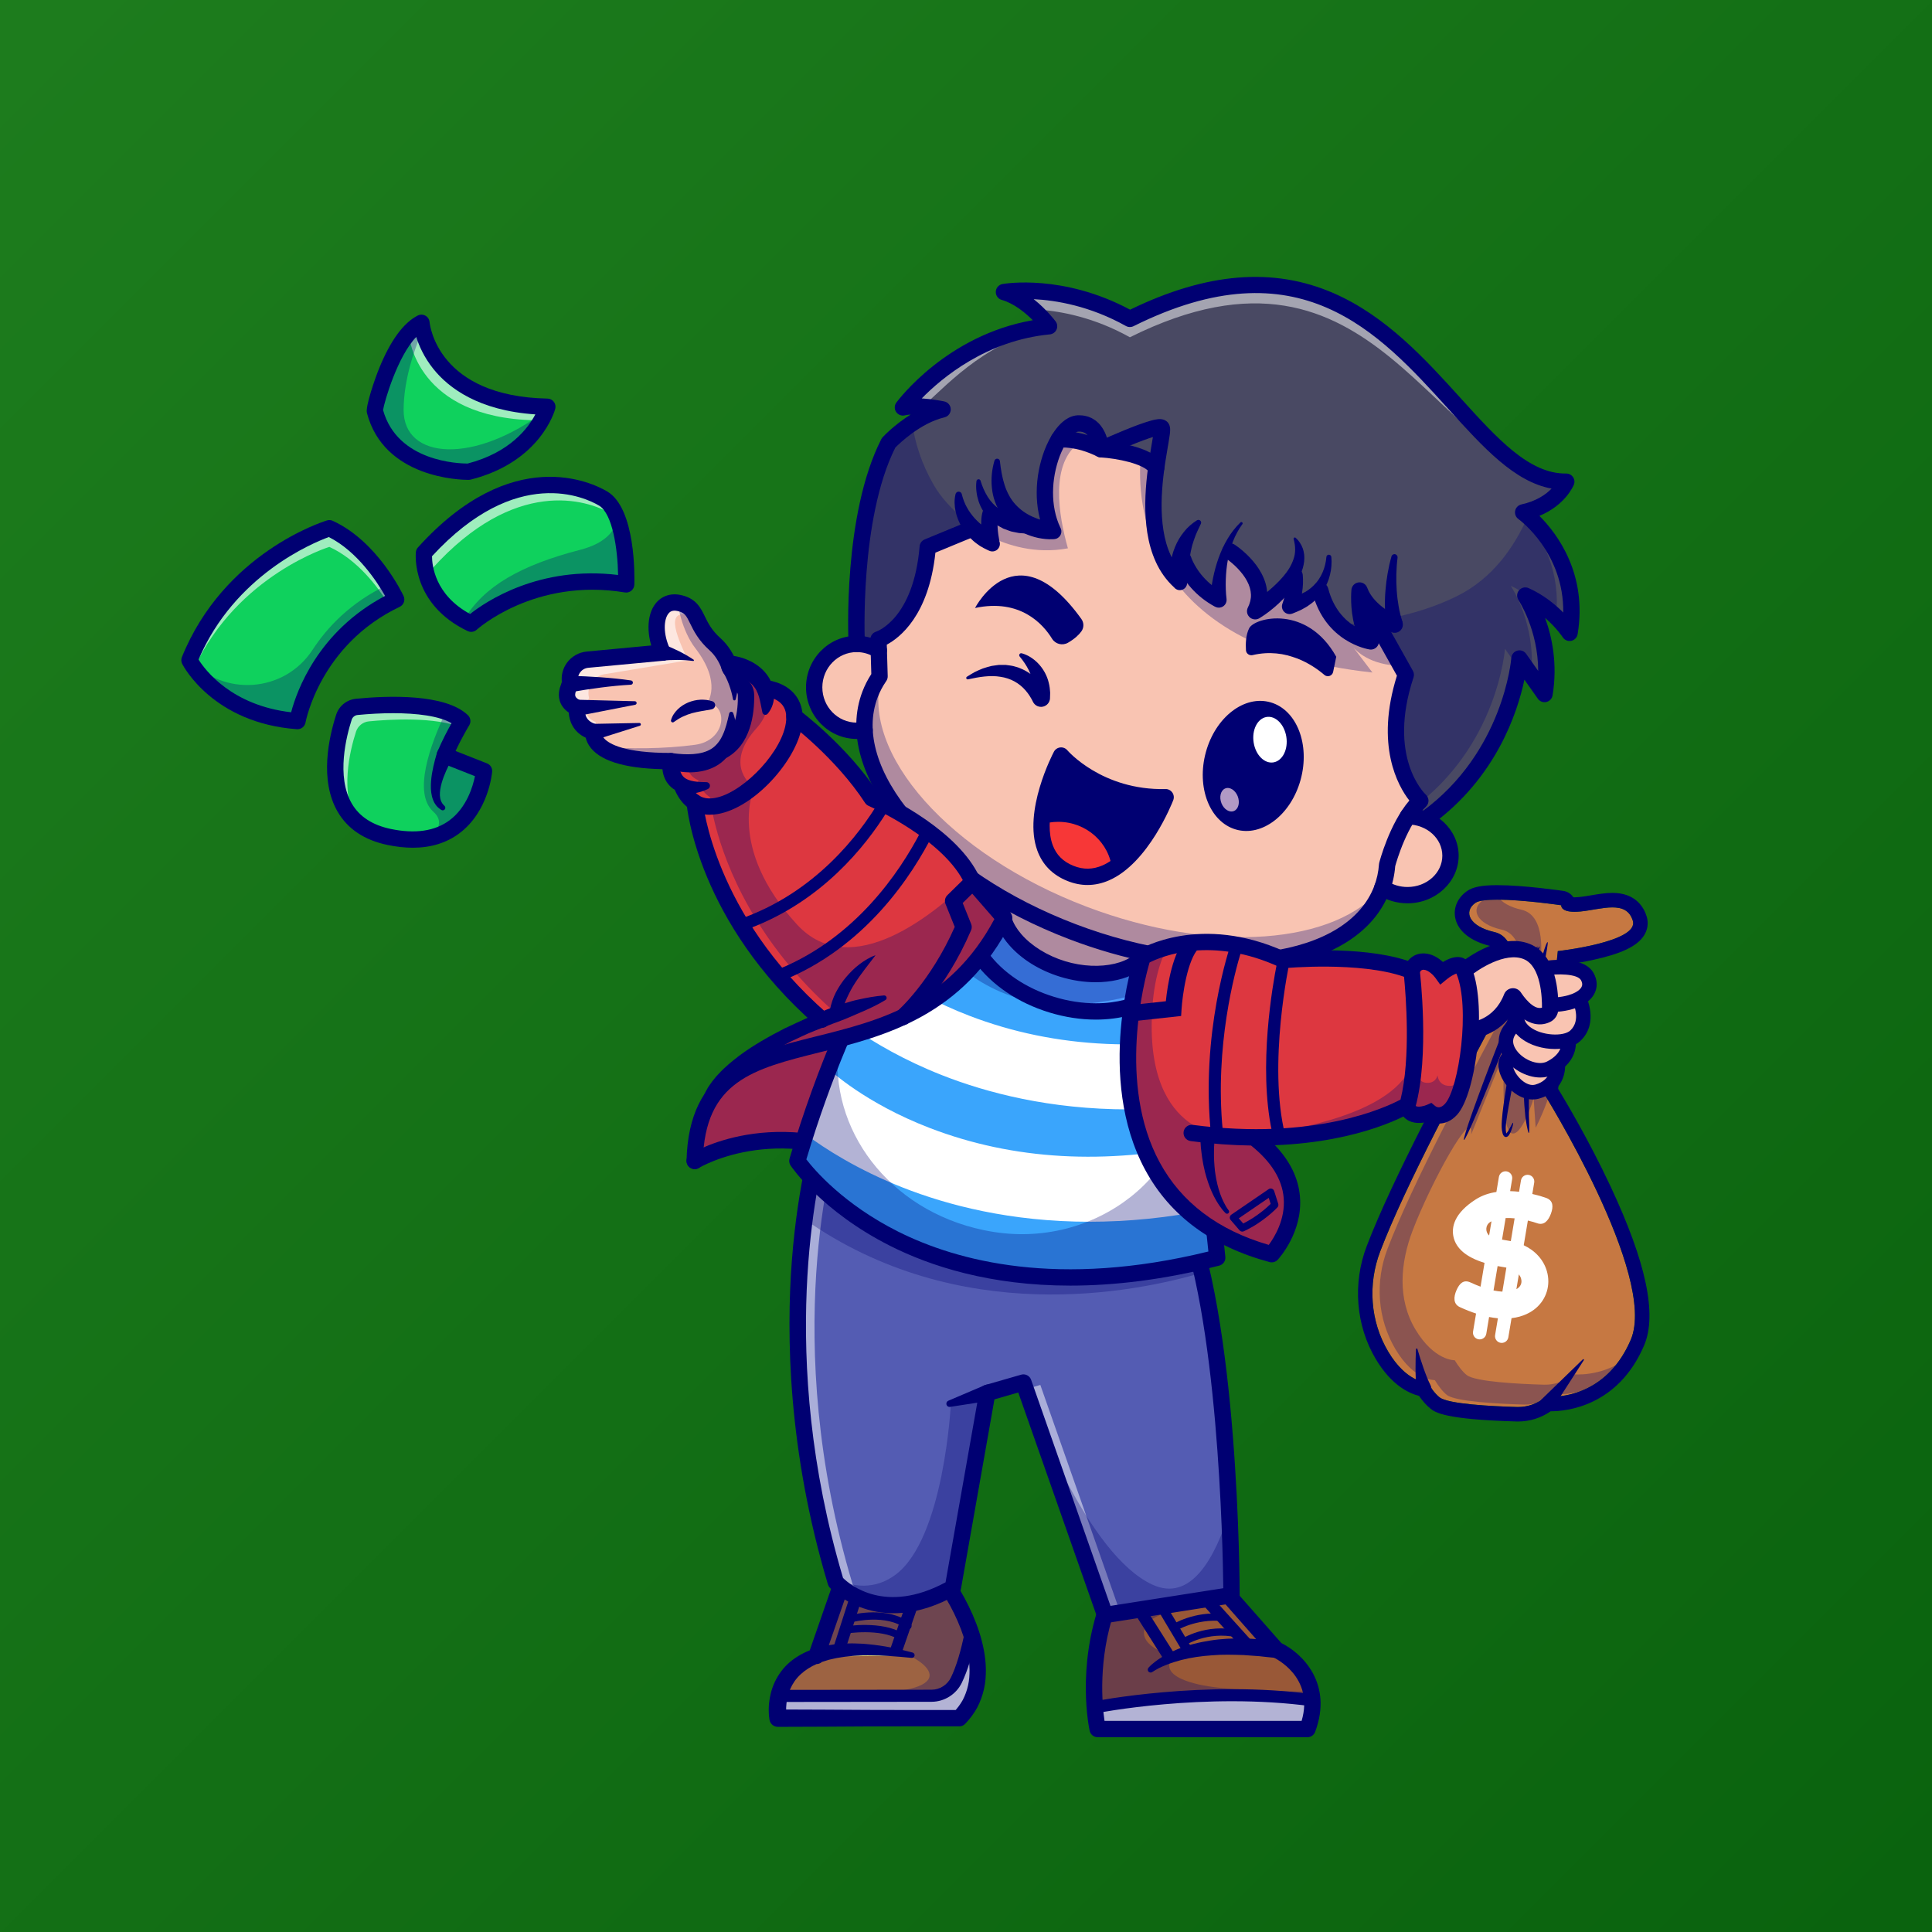 <?xml version="1.0" encoding="UTF-8"?>
<svg id="Layer_1" data-name="Layer 1" xmlns="http://www.w3.org/2000/svg" xmlns:xlink="http://www.w3.org/1999/xlink" viewBox="0 0 4000 4000">
  <rect x="0" y="0" width="4000" height="4000" fill="#333333" stroke="none"/>
  <defs>
    <style>
      .cls-1 {
        fill: #3aa5fc;
      }

      .cls-1, .cls-2, .cls-3, .cls-4, .cls-5, .cls-6, .cls-7, .cls-8, .cls-9, .cls-10, .cls-11, .cls-12, .cls-13, .cls-14, .cls-15, .cls-16, .cls-17 {
        stroke-width: 0px;
      }

      .cls-2 {
        fill: #f73737;
      }

      .cls-18 {
        opacity: .5;
      }

      .cls-19 {
        opacity: .6;
      }

      .cls-3 {
        fill: #f9c4b2;
      }

      .cls-4 {
        fill: #995837;
      }

      .cls-5 {
        fill: none;
      }

      .cls-6 {
        fill: #494963;
      }

      .cls-7 {
        fill: #dd3740;
      }

      .cls-8 {
        fill: #c67842;
      }

      .cls-9 {
        fill: #fff;
      }

      .cls-20 {
        opacity: .3;
      }

      .cls-10 {
        fill: #b199c5;
      }

      .cls-11 {
        fill: url(#Dégradé_sans_nom_2);
      }

      .cls-21 {
        clip-path: url(#clippath);
      }

      .cls-12 {
        fill: #545cb3;
      }

      .cls-13 {
        fill: #f2e56e;
      }

      .cls-14 {
        fill: #4c9bff;
      }

      .cls-15 {
        fill: #0fd15d;
      }

      .cls-16 {
        fill: #9d6342;
      }

      .cls-17 {
        fill: #000072;
      }
    </style>
    <linearGradient id="Dégradé_sans_nom_2" data-name="Dégradé sans nom 2" x1="54.09" y1="54.09" x2="3948.73" y2="3948.73" gradientTransform="translate(4000 4000) rotate(-180)" gradientUnits="userSpaceOnUse">
      <stop offset="0" stop-color="#1d7c1d"/>
      <stop offset="1" stop-color="#0a630e"/>
    </linearGradient>
    <clipPath id="clippath">
      <path class="cls-5" d="m2447.14,1906.42l-505.49-115.85s-172.36,212.39-290.8,613.05c0,0,241.41,361.08,869.29,200.33l-73-697.52Z"/>
    </clipPath>
  </defs>
  <rect class="cls-11" width="4000" height="4000" transform="translate(4000 4000) rotate(180)"/>
  <g>
    <path class="cls-7" d="m1438.27,2403.61s183.16-112.84,427.07,28.06c243.9,140.89-7.94-320.55-7.94-320.55,0,0-421.54,7.69-419.13,292.49Z"/>
    <g class="cls-20">
      <path class="cls-17" d="m1438.27,2403.61s183.16-112.84,427.07,28.06c243.9,140.89-7.94-320.55-7.94-320.55,0,0-421.54,7.69-419.13,292.49Z"/>
    </g>
    <path class="cls-17" d="m1865.32,2448.56c-2.87,0-5.77-.73-8.44-2.27-121.09-69.95-225.91-73.96-292.54-64.99-72.38,9.74-116.81,36.44-117.25,36.71-7.95,4.85-18.35,2.36-23.22-5.58-4.87-7.94-2.41-18.32,5.52-23.21,7.83-4.82,194.62-116.46,444.38,27.81,8.08,4.67,10.84,15,6.18,23.08-3.13,5.42-8.81,8.45-14.64,8.45Z"/>
    <path class="cls-4" d="m2717.12,3521.38c-225.23-30.56-450.47,14.63-450.47,14.63-3.77-48.13-3.04-129.37,28.43-215.72l228.47-38.62,119.09,135.16s70.28,31.47,74.48,104.56Z"/>
    <path class="cls-9" d="m2706.98,3580.95h-434.44s-3.72-16.85-5.89-44.94c0,0,225.23-45.18,450.47-14.63,1.01,17.43-1.79,37.27-10.14,59.57Z"/>
    <path class="cls-16" d="m2009.95,3381.11c-7.34,36.25-16.32,70.28-29.78,98.38-9.51,19.84-29.49,32.49-51.51,32.53l-315.84.34c6.66-28.91,25.87-64.1,77.57-82.83l49.82-143.46h222.92s28.77,41.27,46.82,95.05Z"/>
    <path class="cls-9" d="m1986.15,3558.41h-375.31s-3.91-20.56,1.98-46.05l315.84-.34c22.01-.05,42-12.7,51.51-32.53,13.47-28.09,22.45-62.13,29.78-98.38,19.02,56.43,26.26,126.62-23.8,177.3Z"/>
    <path class="cls-13" d="m1690.39,3429.52c41.51-15.06,104.07-19.5,198.01-1.45"/>
    <path class="cls-17" d="m2452.94,3406.8l-8.25-12.53c2.09-1.38,52.07-33.69,118.55-19.11l-3.21,14.65c-60.08-13.18-106.63,16.68-107.09,16.98Z"/>
    <path class="cls-17" d="m2434.64,3376.43l-8-12.69c1.84-1.16,45.82-28.44,105.33-22.39l-1.51,14.92c-54.21-5.48-95.41,19.9-95.82,20.15Z"/>
    <rect class="cls-17" x="2518.72" y="3266.58" width="25" height="164.47" transform="translate(-1591.79 2559.87) rotate(-42.08)"/>
    <rect class="cls-17" x="2414.88" y="3290.82" width="20" height="139.2" transform="translate(-1379.48 1717.46) rotate(-30.83)"/>
    <rect class="cls-17" x="2372.74" y="3305.2" width="25" height="138.61" transform="translate(-1434.81 1798.49) rotate(-32.33)"/>
    <path class="cls-17" d="m2377.79,3452.85c4.46-4.99,8.83-8.53,13.6-12.31,4.77-3.54,9.63-7,14.69-10.06,5-3.27,10.32-5.75,15.54-8.62,5.31-2.59,10.75-4.87,16.17-7.28,21.9-8.99,44.95-14.42,68.12-18.05,23.23-3.78,46.63-4.54,69.96-4.39,11.63.4,23.23,1.25,34.83,2.07,11.48,1.59,23,2.93,34.43,4.78,9.21,1.49,15.46,10.15,13.98,19.36-1.41,8.74-9.3,14.83-17.98,14.15l-.97-.08c-10.97-.9-21.86-2.3-32.79-3.44l-32.73-2.36c-21.77-.65-43.64-1.41-65.24.51-21.62,1.49-43.2,4.43-64.13,9.85l-15.55,4.54c-5.04,1.83-10.31,3.35-15.21,5.53-5.08,1.89-9.95,4.16-14.81,6.51-4.61,2.47-9.68,5.19-13.53,7.86l-.5.34c-2.72,1.88-6.45,1.21-8.33-1.51-1.61-2.32-1.35-5.38.45-7.4Z"/>
    <path class="cls-17" d="m2266.64,3547.36c-5.83,0-11.05-4.11-12.24-10.05-1.36-6.77,3.03-13.36,9.8-14.71,2.27-.46,229.88-45.2,454.59-14.73,6.84.93,11.64,7.23,10.71,14.07-.93,6.84-7.23,11.61-14.07,10.71-220.43-29.9-444.09,14.02-446.32,14.47-.83.17-1.66.25-2.47.25Z"/>
    <path class="cls-17" d="m2707,3596.72h-434.44c-7.93,0-14.79-5.51-16.5-13.25-1.16-5.26-27.83-130.31,23.15-270.1,2.08-5.71,7.07-9.86,13.06-10.87l228.48-38.62c5.76-.98,11.62,1.1,15.49,5.49l116.75,132.52c42.5,20.73,107.56,83.23,69.83,183.86-2.47,6.59-8.78,10.96-15.82,10.96Zm-420.22-33.79h408.08c26.94-91.32-55.52-130.16-59.17-131.83-2.17-.99-4.15-2.44-5.72-4.23l-112.85-128.1-209.4,35.39c-34.63,101.76-25.9,195.11-20.94,228.77Z"/>
    <g class="cls-20">
      <path class="cls-17" d="m2706.98,3579.84h-434.44s-27.32-123.91,22.54-260.66l228.47-38.62,28.24,32.05c-75.93,9.12-157.94,24.23-175.47,47.79-34.18,46.05,54.31,69.32,54.31,69.32,0,0-42.62,35.87,50.3,57.59,52.33,12.21,154.47,14.92,233.68,14.87,4.78,21.43,3.81,47.21-7.63,77.67Z"/>
    </g>
    <path class="cls-17" d="m1612.81,3523.73c-6.9,0-12.49-5.59-12.5-12.49,0-6.9,5.58-12.51,12.49-12.51l315.84-.35c17.04-.02,32.84-10.01,40.25-25.45,11.23-23.4,20.38-53.73,28.8-95.44,1.37-6.77,7.95-11.14,14.73-9.78,6.77,1.37,11.15,7.96,9.78,14.73-8.84,43.8-18.62,75.99-30.77,101.31-11.54,24.05-36.18,39.6-62.76,39.63l-315.84.35h-.01Z"/>
    <path class="cls-17" d="m1865.33,3395.61c-1.34,0-2.69-.36-3.91-1.1-38.93-23.84-109.11-12.5-109.82-12.39-4.08.69-7.95-2.08-8.63-6.16-.68-4.09,2.08-7.95,6.16-8.63,3.1-.52,76.47-12.34,120.11,14.39,3.53,2.16,4.64,6.78,2.48,10.31-1.42,2.31-3.88,3.58-6.4,3.58Z"/>
    <path class="cls-17" d="m1879.89,3373.59c-1.59,0-3.2-.51-4.56-1.55-40.62-31.14-108.2-14.18-108.87-14.01-4.02,1.02-8.1-1.37-9.14-5.38-1.04-4.01,1.37-8.1,5.37-9.14,3.05-.8,75.29-19.01,121.76,16.63,3.29,2.52,3.91,7.23,1.39,10.52-1.48,1.93-3.7,2.94-5.96,2.94Z"/>
    <rect class="cls-17" x="1688.2" y="3338.8" width="139.49" height="25" transform="translate(-1971.5 3993.83) rotate(-72.1)"/>
    <rect class="cls-17" x="1805.43" y="3340.53" width="144.11" height="25" transform="translate(-1905.38 4029.51) rotate(-70.89)"/>
    <g class="cls-20">
      <path class="cls-17" d="m1963.12,3284.94h-222.92l-49.83,143.47h.02c-39.65,14.38-60.19,38.44-70.61,61.9l82.38-63.35s115.43-32.69,184.03,2.56c68.15,35.02,81.5,97.96-269.71,69.2-10.84,30.91-5.63,58.57-5.63,58.57h375.31c97.75-98.96-23.03-272.36-23.03-272.36Z"/>
    </g>
    <path class="cls-17" d="m1887.34,3432.49c-30.19-3.04-60.24-5.42-89.98-5.25l-11.13.08-11.06.56c-3.67.23-7.37.27-11.01.66l-10.9,1.18c-7.3.59-14.34,2.15-21.5,3.15-3.52.7-6.98,1.59-10.46,2.36l-5.21,1.19-5.05,1.56c-27.18,7.57-51.21,21.95-65.91,42.77-7.23,10.47-12.39,22.33-15.06,35.08-1.36,6.35-2.2,12.89-2.42,19.46-.05,3.28-.12,6.57.04,9.81.08,1.62.17,3.23.33,4.79.12,1.46.38,3.34.49,4.04l-17.65-14.62,93.83.34,93.83.55c62.55.37,125.1.11,187.65.19l-12.02,5.02c7.42-7.84,13.93-16.36,19.12-25.67,4.93-9.45,8.61-19.55,10.99-30.12,2.48-10.55,3.17-21.66,3.1-32.81-.11-11.18-1.32-22.51-3.49-33.79-4.19-22.58-11.68-44.94-21.1-66.55-4.7-10.81-9.91-21.46-15.53-31.87-5.56-10.29-11.8-20.89-17.96-30.01l13.86,7.24h-222.92l15.96-11.35-49.83,143.47c-3.06,8.81-12.69,13.48-21.5,10.42-8.81-3.06-13.48-12.69-10.42-21.5l49.83-143.47c2.42-6.97,8.98-11.34,15.96-11.35h223.16c5.63,0,10.66,2.92,13.62,7.24,7.61,11.27,13.8,21.93,19.96,33.26,6.06,11.23,11.67,22.71,16.78,34.45,10.22,23.47,18.53,48.04,23.34,73.86,2.47,12.87,3.91,26.1,4.06,39.52.1,13.4-.77,27.03-3.88,40.48-3,13.43-7.76,26.61-14.27,38.97-6.76,12.23-15.26,23.36-24.81,33.35-3.17,3.32-7.41,5-11.67,5.02h-.35c-62.55.08-125.1-.18-187.65.19l-93.83.55-93.83.34h-.25c-8.72.03-15.99-6.29-17.41-14.62-.52-3.05-.74-4.94-.97-7.28-.23-2.23-.36-4.41-.47-6.59-.22-4.36-.2-8.69-.01-13.01.43-8.63,1.65-17.24,3.61-25.73,3.75-17.02,11.41-33.45,21.99-47.65,10.55-14.28,24.49-25.64,39.34-34.04,14.9-8.44,30.75-14.27,46.73-17.65l5.97-1.4,6-.97c4-.62,7.99-1.34,11.97-1.86l11.96-1.11,5.97-.52,5.95-.13,11.88-.25c3.95-.08,7.88.21,11.81.3l11.77.42,11.67,1.09c31.09,2.94,61.45,9.07,91.1,17.17,3.01.82,4.78,3.93,3.96,6.94-.74,2.7-3.32,4.41-6.01,4.13h-.07Z"/>
    <path class="cls-12" d="m2444.07,2492.75l-742.48-147.07s-130.4,399.04,28.81,930.03c0,0,86.8,99.36,242.48,11.26l71.2-403.07,74.82-21.53,168.95,481.31,261.87-41.03s-.51-574.23-105.65-809.91Z"/>
    <g class="cls-18">
      <path class="cls-9" d="m1765.4,3280.71c-153.1-510.6-38.41-899.13-29.38-928.21l-34.43-6.82s-130.4,399.04,28.81,930.03c0,0,38.83,44.32,111.03,47.46-49.66-12.36-76.03-42.46-76.03-42.46Z"/>
      <polygon class="cls-9" points="2153.9 2867.38 2123.7 2876.07 2287.85 3343.69 2319.36 3338.76 2153.9 2867.38"/>
    </g>
    <g class="cls-20">
      <path class="cls-17" d="m1968.68,2906.45l75.3-22.11-71.1,402.63c-155.67,88.1-242.47-11.25-242.47-11.25-.68-2.32-1.4-4.63-2.03-6.9,37.84,17.33,82.88,23.22,125.51-8.4,100.89-74.82,114.79-353.97,114.79-353.97Z"/>
    </g>
    <g class="cls-20">
      <path class="cls-17" d="m2549.72,3302.66l-261.87,41.03-166.34-473.98c18.3,50.73,130.33,348.42,263.75,410.84,81.24,37.99,131.35-57.59,159.78-149.74,4.63,101.51,4.68,171.85,4.68,171.85Z"/>
    </g>
    <g class="cls-20">
      <path class="cls-17" d="m1665.34,2524.1c14.92-113.05,36.25-178.41,36.25-178.41l742.46,147.08c17.57,39.39,32.25,88.29,44.41,142.35-141.43,41.66-503.37,113.92-823.12-111.02Z"/>
    </g>
    <path class="cls-17" d="m1963.41,2900.06l76.02-32.4c8.65-3.69,18.65.34,22.34,8.99,3.69,8.65-.34,18.65-8.99,22.34-1.3.56-2.73.95-4.07,1.16l-81.66,12.66c-3.65.57-7.06-1.93-7.63-5.58-.48-3.08,1.24-6,3.98-7.17Z"/>
    <path class="cls-17" d="m2287.84,3360.59c-7.07,0-13.53-4.45-15.93-11.3l-163.67-466.26-49.36,14.2-69.37,392.69c-.88,4.97-3.93,9.28-8.32,11.77-165.74,93.79-262.56-13.76-263.52-14.85-1.59-1.82-2.77-3.95-3.46-6.26-82.99-276.78-86.46-517.27-74.77-670.27,12.71-166.25,44.73-265.7,46.09-269.85,2.66-8.12,10.97-12.99,19.34-11.32l742.48,147.07c5.38,1.06,9.91,4.68,12.15,9.69,105.39,236.24,107.09,793.18,107.11,816.78,0,8.33-6.05,15.42-14.28,16.71l-261.87,41.03c-.88.14-1.76.21-2.62.21Zm-168.94-515.11c7,0,13.51,4.38,15.94,11.3l164.29,468.04,233.58-36.6c-1-89.26-10.55-567.35-100.61-780.62l-718.6-142.34c-20.64,75.44-105.51,439.73,31.93,901.73,13.84,13.69,87.09,76.17,212.22,9.09l69.79-395.11c1.12-6.35,5.77-11.51,11.97-13.3l74.82-21.53c1.56-.45,3.13-.66,4.68-.66Z"/>
    <path class="cls-1" d="m2520.13,2603.94c-627.86,160.74-869.27-200.33-869.27-200.33,5.55-18.78,11.25-37.17,16.99-55.13,15.45-48.13,31.62-93.21,47.93-135.3,12.84-32.97,25.83-64.1,38.76-93.31,20.37-46.2,40.6-87.66,59.81-124.35,70.62-135.11,127.29-204.96,127.29-204.96l505.5,115.85,25.83,246.76,14.05,134.24,8.4,80.37,14.14,135.16,10.57,100.98Z"/>
    <g>
      <path class="cls-9" d="m2552.28,2493.49c-14.39,3.43-28.63,6.61-42.72,9.46-91.57,18.87-176.33,26.55-253.71,26.55-163.78.05-294.5-34.47-386.85-70.86-93.12-36.69-160.74-80.13-201.15-110.16,15.45-48.13,31.62-93.21,47.93-135.3.68.58,1.3,1.16,1.93,1.79,1.4,1.4,73.47,68.98,207.18,120.39,172.67,66.42,364.5,77.28,570.52,32.44,8.5-1.83,16.99-3.76,25.49-5.79,36.3-8.64,72.79,13.76,81.43,50.06,8.69,36.3-13.76,72.79-50.06,81.43Z"/>
      <path class="cls-9" d="m2337.06,2296.86c-163.77.02-294.51-34.5-386.84-70.87-157.27-61.95-241.82-143.17-245.34-146.59-26.76-25.99-27.32-68.83-1.33-95.55,26-26.72,68.59-27.33,95.38-1.52,1.43,1.37,73.49,68.94,207.19,120.38,179.76,69.17,380.29,78.1,596.03,26.65,36.3-8.66,72.76,13.75,81.42,50.05,8.66,36.3-13.74,72.76-50.05,81.42-108.04,25.78-207.19,36.01-296.46,36.02Z"/>
    </g>
    <path class="cls-17" d="m2215.93,2661.73c-166.29,0-289.66-40.21-373.51-82.59-141.17-71.35-203.05-162.29-205.61-166.13-2.79-4.17-3.58-9.37-2.16-14.18,118.05-399.3,286.76-610.12,293.89-618.9,4.06-5,10.61-7.26,16.89-5.82l505.49,115.85c7.04,1.61,12.28,7.52,13.03,14.71l73,697.52c.87,8.33-4.5,16.05-12.61,18.12-115.71,29.62-218.36,41.42-308.4,41.42Zm-546.49-261.34c16.26,21.17,76.68,92.66,190.1,149.53,122.04,61.2,331.96,117.39,642.28,41.19l-70.21-670.93-483.16-110.73c-31.76,42.34-175.89,246.51-279,590.93Z"/>
    <g class="cls-21">
      <path class="cls-5" d="m2255.83,2529.52c-163.78.02-294.51-34.5-386.84-70.87-157.27-61.95-241.82-143.17-245.34-146.59-26.76-25.99-27.32-68.83-1.33-95.55,26-26.72,68.59-27.32,95.38-1.52,1.43,1.37,73.49,68.94,207.19,120.39,179.76,69.17,380.29,78.1,596.03,26.65,36.3-8.66,72.76,13.75,81.42,50.05,8.66,36.3-13.74,72.76-50.05,81.42-108.04,25.78-207.19,36.01-296.46,36.02Z"/>
      <path class="cls-5" d="m2337.06,2296.86c-163.77.02-294.51-34.5-386.84-70.87-157.27-61.95-241.82-143.17-245.34-146.59-26.76-25.99-27.32-68.83-1.33-95.55,26-26.72,68.59-27.33,95.38-1.52,1.43,1.37,73.49,68.94,207.19,120.38,179.76,69.17,380.29,78.1,596.03,26.65,36.3-8.66,72.76,13.75,81.42,50.05,8.66,36.3-13.74,72.76-50.05,81.42-108.04,25.78-207.19,36.01-296.46,36.02Z"/>
    </g>
    <ellipse class="cls-3" cx="2229.43" cy="1910.44" rx="138.77" ry="197.91" transform="translate(-248.77 3484.82) rotate(-73.02)"/>
    <g>
      <path class="cls-14" d="m2268.77,2094.1c-29.23,0-60.03-4.51-91.14-14.01-126.85-38.73-203.47-143.59-174.42-238.72,14.61-47.84,53.34-84.19,109.06-102.36,50.88-16.59,110.88-15.97,168.96,1.77,126.85,38.73,203.47,143.59,174.42,238.73-21.93,71.81-96.89,114.59-186.89,114.59Zm-77.8-289.77c-19.5,0-38.14,2.7-54.76,8.12-18.01,5.87-49.63,20.36-59.13,51.48-15.85,51.92,40.52,117.09,123.1,142.3,82.58,25.21,165.75,2.65,181.6-49.27,15.85-51.92-40.53-117.09-123.11-142.31-22.51-6.87-45.66-10.33-67.71-10.33Zm227.75,163.91h.05-.05Z"/>
      <path class="cls-17" d="m2268.77,2110.99c-31.7,0-64.02-4.96-96.07-14.74-64.83-19.79-119.65-56.87-154.38-104.4-35.8-49-46.9-104.19-31.27-155.41,16.26-53.26,58.87-93.56,119.98-113.49,54.15-17.66,117.77-17.07,179.13,1.68,135.91,41.5,217.46,155.62,185.65,259.81-23.48,76.88-103.18,126.55-203.05,126.55Zm-77.72-367.1c-25.77,0-50.67,3.72-73.54,11.18-50.34,16.41-85.19,48.81-98.14,91.23-12.46,40.8-3.14,85.41,26.23,125.61,30.45,41.67,79.09,74.35,136.97,92.02,28.85,8.8,57.85,13.27,86.2,13.27,84.67,0,151.69-40.28,170.73-102.63,26.27-86.07-45.41-181.67-163.2-217.63-28.47-8.7-57.37-13.05-85.25-13.05Zm77.44,289.74c-23.36,0-48.23-3.61-73.24-11.25-42.95-13.11-80.7-36.64-106.31-66.24-27.5-31.78-37.44-66.28-28.02-97.15,11.73-38.43,48.92-55.72,70.05-62.61,18.2-5.94,38.39-8.95,60-8.95,23.81,0,48.94,3.83,72.64,11.06,92.92,28.37,153.17,101.67,134.33,163.4-13.77,45.11-66.05,71.74-129.45,71.74Zm-77.52-212.41c-18.04,0-34.7,2.45-49.52,7.29-14.89,4.85-40.94,16.55-48.21,40.35-5.83,19.07,1.92,42.83,21.25,65.18,21.19,24.49,54.22,44.92,90.62,56.03,72.56,22.16,147.56,4.37,160.51-38.04,12.95-42.42-39.33-99.06-111.88-121.22-20.55-6.27-42.26-9.59-62.78-9.59Z"/>
      <g class="cls-20">
        <path class="cls-17" d="m2520.13,2603.94c-627.86,160.74-869.27-200.33-869.27-200.33,5.55-18.78,11.25-37.17,16.99-55.13,15.45-48.13,31.62-93.21,47.93-135.3,6.81-17.47,13.66-34.47,20.56-50.93-21.72,174.93,103.83,343.55,299.76,384.48,3.81.82,7.58,1.54,11.39,2.22,219.73,40.45,422.18-119.81,413.64-322.89l-13.23-312.32,25.05,239.43,14.05,134.24,8.4,80.37,14.14,135.16,10.57,100.98Z"/>
      </g>
      <g class="cls-20">
        <path class="cls-17" d="m2566.61,1965.04s-287.62,186.73-504.84,84.16c-217.22-102.56-107.48-301-107.48-301,0,0,185.52,232.02,612.32,216.84Z"/>
      </g>
    </g>
    <path class="cls-3" d="m1790.12,1511.46c-5.3,1.02-10.78,1.55-16.37,1.55-48.65,0-88.1-40.25-88.1-89.91s39.44-89.91,88.1-89.91c16.73,0,32.37,4.76,45.7,13.03"/>
    <path class="cls-3" d="m2914.84,1690.02c48.8.34,88.24,36.73,88.24,81.63s-39.82,81.68-88.92,81.68c-19.5,0-37.51-5.74-52.13-15.54"/>
    <path class="cls-8" d="m3376.36,2773.71c-56.33,131.93-175.56,117.73-175.56,117.73-16.65,14.48-38.13,22.2-60.19,21.58-51.02-1.4-142.3-5.94-160.07-19.94-8.93-7.05-17.52-18.68-24.91-30.7h-.05s-42.38,1.5-81.39-63.91c-37.41-62.75-42.62-139.6-16.56-207.81,51.31-134.29,162.82-343.55,276.16-555.12-.82-3.23,13.27-93.74-39.82-105.81-53.1-12.07-64.35-42.62-39.44-60.34,24.96-17.67,177.83,4.83,177.83,4.83,0,0-2.65,17.14,40.21,12.89,42.86-4.25,94.71-24.71,108.03,19.31,13.23,44.02-155.34,62.75-155.34,62.75l-30.22,292.19s237.64,380.38,181.31,512.35Z"/>
    <g class="cls-20">
      <path class="cls-17" d="m3256.98,2845.27c-16.65,14.48-38.13,22.2-60.19,21.58-51.02-1.4-142.3-5.94-160.07-19.94-8.93-7.05-17.52-18.68-24.91-30.7h-.05s-42.38,1.5-81.39-63.91c-37.41-62.75-31.5-137.04-5.43-205.25,37.83-98.95,126.39-260.81,121.07-198.39l67.92-167.66s-7.53,152.8,14.27,164.69,47.05-71.74,47.05-71.74l4.18,60.85s46.01-84.87,45.01-165.48l-66.4-120.29c1.88-3.51,3.75-7.01,5.63-10.53,8.74-16.32,17.52-32.73,26.31-49.14-.82-3.23,13.27-93.74-39.82-105.81-24.72-5.6-40.35-15.21-47.5-25.68-15.4.63-27.47,2.56-33.11,6.52-24.91,17.72-13.66,48.27,39.44,60.34,53.1,12.07,39,102.58,39.82,105.81-113.34,211.57-224.85,420.83-276.16,555.12-26.07,68.21-20.85,145.06,16.56,207.81,39,65.41,81.39,63.91,81.39,63.91h.05c7.39,12.02,15.98,23.65,24.91,30.7,17.76,14,109.04,18.54,160.07,19.94,22.06.63,43.54-7.1,60.19-21.58,0,0,89.64,10.67,150.22-72.55-53.29,38.04-109.04,31.38-109.04,31.38Z"/>
    </g>
    <path class="cls-17" d="m3030.98,2360.17c-3.42-1.33,28.81-92.1,71.98-202.74,43.17-110.64,80.93-199.25,84.34-197.91,3.41,1.33-28.81,92.1-71.98,202.74-43.16,110.63-80.93,199.25-84.34,197.91Z"/>
    <path class="cls-17" d="m3132.59,2324.57c.79.28,0,6.34-3.96,16.79-1.08,2.61-2.22,5.48-4.42,8.65-.58.8-1.18,1.61-2.22,2.47-.42.41-1.19.86-1.96,1.21-.96.32-2.09.59-3.37.23-2.45-.71-3.55-2.45-4.14-3.49-.72-1.22-1.04-2.26-1.43-3.37-1.21-4.29-1.9-8.46-2.05-13.07.02-4.59-.17-9.67.39-14.47,1.41-19.74,4.86-42.67,8.9-68.15,4.1-25.46,9.19-53.31,14.82-82.48,11.35-58.33,22.95-110.84,32.05-148.7,9.12-37.86,15.79-61.04,17.58-60.66,1.79.39-1.63,24.26-8.39,62.58-6.74,38.32-16.88,91.09-28.21,149.32-5.61,29.09-10.94,56.79-15.81,82.06-4.68,25.2-9.07,47.98-11.6,66.96-.86,4.84-.92,9.05-1.3,13.21-.21,4.14.18,8.23.77,11.45.18.73.37,1.55.57,1.95.1.33.17.34.17.43-.15.27-.53.48-.65.71-.2.3-.28.64-.26.5-.06.28.07-.43-.25-.95l-.12-.37h.01s.04,0,.04,0c0,.05.14-.09.21-.12.34-.18.85-.67,1.29-1.16,1.85-2.08,3.39-4.7,4.71-6.95,5.18-9.31,7.7-14.9,8.62-14.56Z"/>
    <path class="cls-17" d="m3165.18,2345.69c-.91.12-2.34-5.32-4.17-15.34-.88-5.01-1.99-11.15-2.93-18.32-.63-7.27-1.35-15.45-2.13-24.45-2.5-36.29-1.6-86.72,4.73-141.78,6.45-55.05,16.45-104.23,25.2-139.4,8.86-35.17,16.39-56.37,18.16-55.87,1.77.49-2.52,22.4-8.98,57.85-6.35,35.46-14.8,84.48-21.19,138.95-6.26,54.48-8.61,104.04-8.54,139.93.06,8.92.11,17.04.15,24.25.26,7.02.48,13.14.67,18.31.23,10.08-.06,15.75-.97,15.87Z"/>
    <path class="cls-17" d="m2933.16,2876.9c-1.08-7.45-1.57-14.53-1.94-21.57-.36-7.03-.47-13.96-.52-20.87-.06-13.82.27-27.51.91-41.19.04-.83.74-1.47,1.57-1.43.66.03,1.2.5,1.38,1.1,3.82,13.05,7.94,26.03,12.39,38.76,2.24,6.35,4.53,12.67,7,18.81,2.47,6.12,5.06,12.16,7.88,17.6,3.88,7.47.97,16.68-6.51,20.56-7.47,3.88-16.68.97-20.56-6.51-.8-1.54-1.31-3.16-1.55-4.78l-.06-.46Z"/>
    <path class="cls-17" d="m3279.21,2815.94l-65.11,101.07c-4.52,7.01-13.86,9.03-20.87,4.52-7.01-4.52-9.03-13.86-4.52-20.87.62-.97,1.4-1.89,2.18-2.66l86.31-83.69c.52-.5,1.34-.49,1.84.03.43.44.48,1.11.16,1.61Z"/>
    <path class="cls-17" d="m3099.86,1862.62c53.69,0,132.5,11.6,132.5,11.6,0,0-2.1,13.57,27.63,13.57,3.68,0,7.85-.21,12.58-.68,21.69-2.15,45.68-8.45,65.81-8.45,19.66,0,35.64,6.01,42.22,27.76,13.23,44.02-155.34,62.75-155.34,62.75l-30.22,292.19s237.64,380.38,181.31,512.35c-46.36,108.57-135.31,118.18-165.36,118.18-6.46,0-10.2-.44-10.2-.44-16.03,13.93-36.52,21.61-57.7,21.61-.83,0-1.66-.01-2.49-.04-51.02-1.4-142.3-5.94-160.07-19.94-8.93-7.05-17.52-18.68-24.91-30.7h-.05s-.08,0-.24,0c-3.46,0-43.85-1.36-81.15-63.91-37.41-62.75-42.62-139.6-16.56-207.81,51.31-134.29,162.82-343.55,276.16-555.12-.82-3.23,13.27-93.74-39.82-105.81-53.1-12.07-64.35-42.62-39.44-60.34,7.04-4.98,24.25-6.77,45.33-6.77m0-30c-31.76,0-50.5,3.67-62.66,12.29-19.43,13.82-28.5,34.55-24.31,55.49,5.55,27.74,32.68,49.1,74.44,58.59,13.29,3.02,19.57,28.52,16.86,68.31-104.34,194.77-221.63,414.12-274.57,552.66-29.5,77.2-22.47,164.63,18.81,233.88,31.99,53.64,67.94,70.75,89.42,76.13,8.05,11.48,16,20.27,24.11,26.67,9.19,7.24,28.27,22.28,177.83,26.37,1.08.03,2.2.05,3.32.05,24.17,0,47.67-7.45,67.37-21.17h.53c31.6,0,138.91-9.84,192.95-136.4,27.24-63.82,4.36-171.83-69.96-330.19-43.93-93.61-92.03-174.64-108.05-200.98l26.75-258.6c12.87-1.96,29.65-4.84,47.19-8.71,57.24-12.63,89.11-27.85,103.33-49.36,8.03-12.15,10.22-26.31,6.14-39.87-5.56-18.38-22.15-49.13-70.95-49.13-14.6,0-29.58,2.53-44.07,4.97-8.76,1.48-17.04,2.87-24.7,3.63-3.55.35-6.79.53-9.62.53-.95,0-1.81-.02-2.57-.05-.3-.45-.6-.89-.92-1.32-4.75-6.44-11.87-10.71-19.78-11.87-3.31-.49-81.63-11.92-136.87-11.92h0Zm152.4,24.46h0Z"/>
    <path class="cls-6" d="m1773.76,1333.2s-12.87-261.87,65.97-416.34c0,0,50.68-54.71,111.83-69.19,0,0-53.5-11.06-82.16-4.12,0,0,110.32-149.54,302.6-168.04,0,0-42.07-56.32-93.44-70.8,0,0,122.4-21.72,260.78,55.51,547.88-272.73,666.95,340.31,903.48,337.09,0,0-19.31,48.27-89.3,63.56,0,0,122.69,88.9,96.14,249.4,0,0-32.58-50.68-91.72-77.23,0,0,59.13,86.89,39.82,203.95l-51.89-73.61s-14.48,201.53-191.88,330.66"/>
    <g class="cls-18">
      <path class="cls-9" d="m2339.33,698.26c516.98-257.35,621.89,274.97,903.48,289.05,29.54-19.41,0,0,0,0-236.53,3.22-355.6-609.83-903.48-337.09-138.38-77.23-260.78-55.51-260.78-55.51,28.69,8.09,54.47,29.22,71.65,46.31,48.43,3.48,116.57,16.75,189.13,57.25Z"/>
      <path class="cls-9" d="m1915.42,837.41c49.4-45.36,141.44-142.44,260.84-153.94,0,0,19.56-11.46-45.36-6.79-166.79,33.61-261.51,161.86-261.51,161.86,12.73-3.08,30.36-2.61,46.03-1.14Z"/>
    </g>
    <g class="cls-20">
      <path class="cls-17" d="m3161.15,1073.7c-24.97,55.25-68.2,123.08-146.15,161.3-333.07,163.32-967.71-31.73-1081.95-231.26-25.53-44.59-38.91-87.57-44.31-127.44-29.46,19.46-49.01,40.55-49.01,40.55-69.27,135.72-67.74,354.31-66.35,405.39l1150.61,351.77c177.4-129.13,191.88-330.66,191.88-330.66l27.55,39.08c-.25,1.54-.52,3.19-.82,4.9,2.63-15.14,3.27-23.99,3.27-23.99l51.89,73.61-27.54-39.06c10.47-107.3-42.29-184.88-42.29-184.88,17.06,7.66,31.89,17.32,44.38,27.2,20.19,11.12,36.68,24.67,49.17,36.88,0,0,0,0,0,0,10.63-91.45-28.02-162.51-60.33-203.42Z"/>
    </g>
    <path class="cls-3" d="m2940.71,1657.82c-45.86,43.44-68.79,132.7-68.79,132.7-1.21,17.28-4.83,34.08-11.01,50.3-60.87,160.07-347.41,199.6-640.03,88.34-292.57-111.31-480.44-331.24-419.57-491.3,5.02-13.27,11.63-25.78,19.69-37.36l-2.22-76.56s88.24-27.32,102.05-191.44l88.24-36.44,2.7-4.73c9.7,11.15,22.88,22.35,40.74,32.53,0,0-8.45-40.45-1.5-60.97l3.67-2.12c15.54,15.21,39.53,27.08,76.41,27.08h.05c25.68,11.34,48.9,11.63,48.9,11.63-30.51-63.77-15.16-144.81,11.87-189.46,0,0,36.78-5.21,87.47,20.13,0,0,91.38,5.45,114.45,38.33-9.99,73.76-14.1,178.36,48.46,235.23,0,0-3.09-19.69,1.69-46.15l5.94,1.06s15.69,51.12,72.6,82.06c0,0-2.41-49.43,14.92-99.25l9.85.48s86.21,56.09,51.36,123.67c2.08-1.3,52.08-33.16,77.38-74.1l4.39.53c3.23,29.78-8.83,61.93-8.83,61.93,26.07-6.95,43.64-19.16,55.46-32.73l6.47,1.35c24.14,93.36,104.6,105.42,104.6,105.42-29.78-38.62-23.32-105.42-23.32-105.42,2.41,6.71,5.7,12.98,9.61,18.78l-.77.53,86.89,155.29c-59.13,178.6,30.17,260.66,30.17,260.66Z"/>
    <g class="cls-20">
      <path class="cls-17" d="m2862.8,1835.56c-.58,1.79-1.21,3.52-1.88,5.26-60.87,160.07-347.41,199.6-640.03,88.34-292.57-111.31-480.44-331.24-419.57-491.3,5.02-13.27,11.63-25.78,19.69-37.36l3.81.72c-43.78,158.52,141.34,368.12,424.64,475.91,261.63,99.49,518.39,78.39,613.33-41.56Z"/>
    </g>
    <g class="cls-20">
      <path class="cls-17" d="m2211,1135.24c-68.3,12.79-126.66-7.24-160.6-23.89-1.93-13.56-3.86-35.19.63-48.46l3.67-2.12c15.54,15.21,39.53,27.08,76.41,27.08h.05c25.68,11.34,48.9,11.63,48.9,11.63-30.51-63.77-15.16-144.81,11.87-189.46,0,0,17.76-2.51,45.62,4.44-64.83,42.33-45.76,153.21-26.55,220.79Z"/>
    </g>
    <g class="cls-20">
      <path class="cls-17" d="m2801.89,1340.2l39.53,52.13c-244.49-26.16-366.52-118.55-426.19-214.86-56.53-90.99-57.39-185.46-53.53-230.74,13.76,5.41,25.68,12.45,32.15,21.72-8.5,62.8-12.74,147.9,24.76,206.94,6.56,10.33,14.38,19.84,23.7,28.29,0,0-3.09-19.69,1.69-46.15l5.94,1.06s15.69,51.12,72.6,82.06c0,0-2.41-49.43,14.92-99.25l9.85.48s86.21,56.09,51.36,123.67c2.08-1.3,52.08-33.16,77.38-74.1l4.39.53c3.23,29.78-8.83,61.93-8.83,61.93,26.07-6.95,43.64-19.16,55.46-32.73l6.47,1.35c24.14,93.36,104.6,105.42,104.6,105.42-29.78-38.62-23.32-105.42-23.32-105.42,2.41,6.71,5.7,12.98,9.61,18.78l-.77.53,76.41,136.61c-64.78-1.01-93.36-32.34-98.18-38.28Z"/>
    </g>
    <path class="cls-17" d="m2542.17,2009.28c-102.75,0-216-22.04-327.27-64.35-144.12-54.81-268.14-137.26-349.2-232.17-83.45-97.7-111.93-197.46-80.2-280.91,4.81-12.64,11.01-24.83,18.47-36.3l-2.06-71.12c-.22-7.58,4.64-14.38,11.88-16.63,3-1.01,77.64-27.66,90.2-176.76.53-6.31,4.54-11.78,10.39-14.2l88.24-36.41c8.63-3.56,18.51.55,22.06,9.17,3.56,8.63-.55,18.5-9.17,22.06l-78.83,32.52c-13.83,130.5-74.32,176.46-100.67,190.49l1.89,65.29c.1,3.6-.95,7.15-3,10.11-7.32,10.57-13.32,21.93-17.82,33.77-27.14,71.37-.75,159.07,74.3,246.96,77.45,90.67,196.6,169.7,335.52,222.53,138.92,52.83,280.48,72.94,398.6,56.65,114.49-15.8,192.49-63.8,219.63-135.17,5.48-14.41,8.82-29.71,9.93-45.47.07-1.02.23-2.03.49-3.02.91-3.53,21.06-80.59,62.31-128.91-23.51-30.23-71.07-114.04-25.67-258.44l-83.29-148.85c-4.56-8.14-1.65-18.44,6.49-22.99,8.14-4.55,18.44-1.65,22.99,6.49l86.89,155.27c2.31,4.14,2.79,9.06,1.29,13.56-54.61,164.94,22.33,239.87,25.64,242.98,3.38,3.19,5.34,7.66,5.35,12.31,0,4.65-1.86,9.13-5.24,12.33-38.79,36.75-60.63,112.21-63.67,123.29-1.45,18.48-5.46,36.46-11.93,53.45-31.73,83.44-119.31,139.07-246.59,156.63-28.19,3.89-57.62,5.81-87.97,5.81Z"/>
    <path class="cls-17" d="m2413.35,1650.58c-141.6,3.22-216.42-86.28-216.42-86.28,0,0-102.98,194.9,19.31,243.97,118.08,47.39,197.11-157.69,197.11-157.69Z"/>
    <path class="cls-2" d="m2191,1701.51c-12.06,0-23.67,1.88-34.56,5.31-.82,42.45,12.95,82.65,59.8,101.45,31.84,12.78,60.83,7.18,86.21-7.78-5.11-55.48-53.04-98.98-111.45-98.98Z"/>
    <path class="cls-9" d="m2649.06,2354.72c-.1-.39-.19-.72-.24-1.11"/>
    <path class="cls-9" d="m1520.33,1447.82s1.16-15.3-1.93-35.87"/>
    <path class="cls-9" d="m1513.91,1476.78c2.51,38.71-6.56,63.43-20.76,78.92"/>
    <path class="cls-9" d="m1464,1626.43c-22.4,5.31-38.23,4.3-49.38-.05"/>
    <path class="cls-9" d="m1435.65,1367.19c-17.83-6.72-38.41-12.33-63.7-16.03"/>
    <path class="cls-9" d="m1181.23,1416.06s69.99-5.63,125.1-2.82"/>
    <line class="cls-9" x1="1194.9" y1="1465.54" x2="1314.78" y2="1455.49"/>
    <line class="cls-9" x1="1228.69" y1="1515.42" x2="1324.23" y2="1499.73"/>
    <path class="cls-9" d="m1392.41,1492.8s20.82-37.41,81.76-32.58"/>
    <path class="cls-9" d="m1583.08,1424.65c5.31,13.56,6.61,30.51.82,51.65"/>
    <path class="cls-3" d="m1493.16,1555.71s-.05.05-.05.05h-.05c-35.77,38.91-104.27,19.98-104.27,19.98-171.99.58-160.12-60.34-160.12-60.34-40.6-12.07-33.79-49.86-33.79-49.86-36.98-16.12-13.66-49.48-13.66-49.48-.1-.34-.19-.68-.24-1.01-5.99-23.7,11.05-47.02,35.38-49.29l155.58-14.63c-25.78-55.51-10.09-111.65,33.36-102.82s28.96,44.26,74.82,85.3c12.89,11.54,21.72,25.63,27.76,39.92,1.5,3.52,2.8,7.05,3.96,10.57,3.23,9.7,5.26,19.26,6.56,27.85l2.17-.34,4.68,1.54c11.25,3.57,19.07,13.9,19.31,25.73.58,32-4.73,93.5-51.41,116.82Z"/>
    <g class="cls-19">
      <path class="cls-9" d="m1267.16,1544.97c-40.6-12.07-33.79-49.86-33.79-49.86-36.98-16.12-13.66-49.48-13.66-49.48-.1-.34-.19-.68-.24-1.01-5.99-23.7,11.05-47.02,35.38-49.28l169.54-28.14c-25.4-54.7-51.59-114.22,16.36-90.36-7.2-14.03-14.74-24.3-35.45-28.51-43.44-8.83-59.13,47.31-33.36,102.82l-155.58,14.63c-24.33,2.27-41.37,25.58-35.38,49.29.05.34.14.68.24,1.01,0,0-23.32,33.36,13.66,49.48,0,0-6.81,37.8,33.79,49.86,0,0-5.16,26.77,41.46,44.65-4.19-8.65-2.98-15.09-2.98-15.09Z"/>
    </g>
    <path class="cls-7" d="m1644.73,1483.69c.24,7.1-.53,15.01-2.51,23.89-18.1,81.05-140.08,194.77-203.95,153.74v-.05c-9.99-6.37-18.54-16.56-25.05-31.23l1.4-3.67c-31.28-12.16-25.82-50.64-25.82-50.64,0,0,68.5,18.92,104.27-19.98h.05s.05,0,.05-.05c46.68-23.31,51.99-84.81,51.41-116.82-.24-11.83-8.06-22.16-19.31-25.73l-4.68-1.54-2.17.34c-1.3-8.59-3.33-18.15-6.56-27.85-1.16-3.52-2.46-7.05-3.96-10.57l1.21-.53s57.2,8.69,74,51.65c0,0,60.29,3.52,61.64,59.04Z"/>
    <path class="cls-7" d="m2013.91,1825.54c-17.91-40.64-55.03-76.46-93.07-104.75-4.15-3.09-8.35-6.13-12.5-9.03-2.08-1.45-4.15-2.9-6.23-4.3-18.68-12.74-36.88-23.51-52.33-32.05-1.74-.92-3.43-1.88-5.07-2.8-2.41-1.26-4.73-2.51-6.95-3.67-1.06-.58-2.17-1.11-3.19-1.69-1.25-.63-2.46-1.26-3.62-1.88-15.78-8.06-25.82-12.41-25.82-12.41-62.75-96.54-160.36-169.29-160.36-169.29h-.05c.24,7.1-.53,15.01-2.51,23.89-18.1,81.05-140.08,194.77-203.95,153.74.24,2.7,10.57,115.13,96.01,253.81,2.61,4.25,5.26,8.5,8.06,12.79,4.15,6.42,8.4,12.89,12.89,19.4,1.45,2.17,2.94,4.34,4.49,6.52,2.7,3.96,5.5,7.92,8.45,11.87,3.48,4.83,7.05,9.65,10.76,14.53,1.64,2.17,3.33,4.39,5.07,6.61,1.69,2.22,3.43,4.44,5.21,6.66s3.57,4.49,5.36,6.71c5.36,6.66,10.96,13.37,16.75,20.08,25.97,30.27,55.9,60.77,90.27,90.8-213.5,86.45-231.03,164.56-231.56,166.97,69.85-113.39,242.8-99.54,399.35-172.38l.05-.05c2.22-1.93,73.28-64.39,125.55-186.38l-21.72-53.92,40.64-39.82Z"/>
    <path class="cls-9" d="m1920.84,1720.8c-4.15-3.09-8.35-6.13-12.5-9.03-2.08-1.45-4.15-2.9-6.23-4.3-18.68-12.74-36.88-23.51-52.33-32.05-1.74-.92-3.43-1.88-5.07-2.8-2.41-1.26-4.73-2.51-6.95-3.67-1.06-.58-2.17-1.11-3.19-1.69-1.26-.63-2.46-1.26-3.62-1.88"/>
    <path class="cls-7" d="m2079.07,1900.37c-55.32,109.24-130.38,168.42-209.64,205.3,2.22-1.93,73.28-64.39,125.55-186.38l-21.72-53.92,40.64-39.82,65.17,74.82Z"/>
    <g class="cls-20">
      <path class="cls-17" d="m2018.91,1825.56c-1.59-3.57-3.33-7.14-5.17-10.67-74.63,74.19-250.82,222.29-363.97,98.86-146.7-160.02-87.95-283.06-87.95-283.06,0,0-53.92-34.03-14.38-98.28,4.83-7.82,11.05-16.07,18.92-24.81,23.36-25.87,28.29-55.03,24.18-82.69-1.59-.19-2.46-.24-2.46-.24-16.8-42.96-74-51.65-74-51.65l-1.21.53c1.5,3.52,2.8,7.05,3.96,10.57,3.23,9.7,5.26,19.26,6.56,27.85l2.17-.34,4.68,1.54c11.25,3.57,19.07,13.9,19.31,25.73.43,23.41-2.32,62.56-22.01,91.04-7.29,10.47-16.85,19.5-29.4,25.78,0,.05-.05.05-.05.05h-.05c-21.31,23.18-54.22,25.83-77.36,24.19,0,0,0,0,.01,0,1.55,12.19,7.18,28.48,25.63,35.66l-1.4,3.67c6.52,14.67,15.06,24.86,25.05,31.23v.05c.24,2.7,10.57,115.13,96.01,253.81,2.61,4.25,5.26,8.5,8.06,12.79,4.15,6.42,8.4,12.89,12.89,19.41,1.45,2.17,2.94,4.34,4.49,6.52,2.7,3.96,5.5,7.92,8.45,11.87,3.48,4.83,7.05,9.65,10.76,14.53,1.64,2.17,3.33,4.39,5.07,6.61,1.69,2.22,3.43,4.44,5.21,6.66,1.79,2.22,3.57,4.49,5.36,6.71,5.36,6.66,10.96,13.37,16.75,20.08,25.97,30.27,55.9,60.77,90.27,90.8-114.22,46.25-172.33,90.1-201.78,121.26,0,0,0,0,0,0,85.22-54.86,219.13-58.33,342.84-115.9l.05-.05c79.26-36.88,154.32-96.06,209.64-205.3l-65.17-74.82Z"/>
    </g>
    <path class="cls-9" d="m1470.03,2278.09v.05c-19.07,30.89-30.46,71.3-31.76,125.46"/>
    <path class="cls-9" d="m1831.68,2065.69c-35.19,10.72-67,21.43-95.67,32.15-12.02,4.44-23.51,8.88-34.42,13.27"/>
    <line class="cls-9" x1="1701.64" y1="2111.17" x2="1701.59" y2="2111.12"/>
    <path class="cls-9" d="m1611.32,2020.32c-5.79-6.71-11.39-13.42-16.75-20.08-1.79-2.22-3.57-4.49-5.36-6.71-1.79-2.22-3.52-4.44-5.21-6.66-1.74-2.22-3.43-4.44-5.07-6.61-3.72-4.88-7.29-9.7-10.76-14.53-2.94-3.96-5.74-7.92-8.45-11.87-1.54-2.17-3.04-4.34-4.49-6.52-4.54-6.52-8.79-12.98-12.89-19.41-2.8-4.3-5.45-8.54-8.06-12.79"/>
    <path class="cls-7" d="m2469.15,1951.82c-33.4,35.72-39.73,136.41-39.73,136.41l-88.1,9.61c8.98-69.12,24.57-116.62,24.57-116.62,0,0,38.62-23.46,103.25-29.4Z"/>
    <path class="cls-7" d="m2922.61,2010.18c-95.34-38.62-264.67-22.49-264.67-22.49v-.05c-5.65-2.66-11.25-5.07-16.8-7.34-1.88-.77-3.72-1.54-5.55-2.27-9.03-3.67-17.86-6.81-26.55-9.61-1.93-.63-3.86-1.21-5.79-1.79-1.74-.53-3.48-1.06-5.21-1.54-1.74-.53-3.48-1.01-5.21-1.5-8.98-2.46-17.72-4.54-26.26-6.28-.97-.14-1.93-.34-2.85-.53-.92-.19-1.88-.39-2.8-.53v.05c-34.37-6.32-65.26-6.85-91.76-4.49-33.4,35.72-39.73,136.41-39.73,136.41l-88.1,9.61c-20.03,155-6.57,418.71,291.66,498.84,0,0,115.85-124.3-36.98-241.89v-.05c6.37.05,12.6.05,18.78-.05,3.91-.05,7.72-.1,11.54-.24,2.22-.05,4.49-.1,6.66-.19,2.12-.05,4.25-.14,6.37-.24,3.19-.1,6.32-.24,9.46-.43,161.95-8.3,251.78-57.88,263.9-64.97.97-.58,1.45-.87,1.45-.87,28.96-104.99,8.45-277.56,8.45-277.56Zm-291.75,458l8.45,26.4s-26.84,29.11-67.24,47.79l-18.44-21.38,77.23-52.81Z"/>
    <path class="cls-9" d="m2648.82,2353.58c-3.14.19-6.28.34-9.46.43-2.12.1-4.25.19-6.37.24-2.17.1-4.44.14-6.66.19-3.81.14-7.63.19-11.54.24-6.18.1-12.41.1-18.78.05"/>
    <path class="cls-9" d="m2657.94,1987.69c-5.65-2.65-11.25-5.12-16.8-7.39-1.88-.77-3.72-1.54-5.55-2.27-9.03-3.57-17.86-6.76-26.55-9.61-1.93-.63-3.86-1.21-5.79-1.79-1.74-.53-3.48-1.06-5.21-1.54-1.74-.53-3.48-1.01-5.21-1.5-8.98-2.46-17.72-4.54-26.26-6.28-.97-.14-1.93-.34-2.85-.53-.97-.19-1.88-.34-2.8-.48"/>
    <path class="cls-9" d="m2566.61,2354.12c-4.1-.14-8.21-.29-12.36-.53-4.78-.24-9.61-.48-14.43-.82"/>
    <path class="cls-9" d="m2520.13,2351.32c-17.09-1.4-34.71-3.23-52.86-5.65"/>
    <path class="cls-7" d="m2639.31,2494.58s-26.84,29.11-67.24,47.79l-18.44-21.38,77.23-52.81,8.45,26.4Z"/>
    <path class="cls-9" d="m2470.46,1950.52l-1.3,1.3"/>
    <path class="cls-7" d="m3044.69,2133.37c-3.33,69.17-19.45,140.23-40.4,163.25-22.01,24.18-43.44,6.42-43.44,6.42,0,0-41.18,18.25-48.13-14.38v-.05c.97-.58,1.45-.87,1.45-.87,28.96-104.99,8.45-277.56,8.45-277.56,0,0,5.65-20.52,26.16-19.31s36.3,23.27,36.3,23.27c0,0,34.76-28.82,44.12-8.79.63,1.35,1.26,2.7,1.79,4.15,12.31,29.59,16.03,76.32,13.71,123.86Z"/>
    <g class="cls-20">
      <path class="cls-17" d="m3005.88,2247.94c-28.34,3.04-29.59-21.72-29.59-21.72,0,0-3.57,19.31-26.55,15.11-22.88-4.25-21.19-55.32-21.19-55.32-21.92,116.04-240.58,153.21-333.17,163.78-25.25,2.9-41.13,3.81-41.13,3.81,0,0-170.69,9.8-169.82-229.96.29-75.59,13.9-127.19,32.39-162.43-32.58,8.88-50.93,20.03-50.93,20.03,0,0-15.59,47.5-24.57,116.62-20.03,155-6.57,418.7,291.66,498.84,0,0,115.85-124.3-36.98-241.89v-.05c6.37.05,12.6.05,18.78-.05,3.91-.05,7.72-.1,11.54-.24,2.22-.05,4.49-.1,6.66-.19,2.12-.05,4.25-.14,6.37-.24,3.19-.1,6.32-.24,9.46-.43,161.95-8.3,251.78-57.88,263.9-64.97v.05c6.95,32.63,48.13,14.38,48.13,14.38,0,0,21.43,17.76,43.44-6.42,16.61-18.25,30.17-66.66,36.73-120.44-11.44,40.69-25.39,70.67-35.14,71.73Zm-375.02,220.26l8.45,26.4s-26.84,29.11-67.24,47.79l-18.44-21.38,77.23-52.81Z"/>
    </g>
    <path class="cls-3" d="m3209.44,2080.61c0,3.43-.05,6.42-.1,8.83-.14,4.83-2.99,9.08-7.29,11.2-21.29,10.28-41.47-5.16-54.69-20.03-5.6-6.28-9.94-12.45-12.6-16.51-1.26-1.93-4.1-1.54-4.92.58-25.44,65.55-85.15,68.69-85.15,68.69,2.32-47.55-1.4-94.27-13.71-123.86h.05s73.42-62.08,129.7-39.53c16.17,6.47,27.03,19.65,34.32,35.14,11.92,25.34,14.19,56.91,14.38,75.5Z"/>
    <path class="cls-3" d="m3286.24,2021.86c-16.46-29.35-91.18-16.75-91.18-16.75,11.92,25.34,14.19,56.91,14.38,75.5,0,3.43-.05,6.42-.1,8.83-.14,4.83-2.99,9.08-7.29,11.2-21.29,10.28-41.47-5.17-54.69-20.03-7.34,13.9-8.25,26.07-4.78,36.3-31.76,21.53-29.3,48.66-12.98,69.08-34.85,13.56,11.01,86.07,53.19,74,48.8-13.95,42.19-58.41,42.19-58.41,28.58-22.25,22.16-48.95,22.16-48.95,5.65-1.93,10.48-4.63,14.19-8.06,32.15-29.78,8.16-76.99,8.16-76.99,20.27-11.2,26.55-28.24,16.75-45.71Z"/>
    <g>
      <path class="cls-17" d="m2602.84,2367.29c-2.31,0-4.62,0-6.93-.03-25.24-.15-51.1-1.32-76.82-3.47-5.96-.5-10.73-5.15-11.38-11.09-23.31-212.43,38.76-392.96,41.42-400.54,2.03-5.81,7.99-9.27,14.04-8.17,33.26,6.07,66.92,16.95,100.05,32.33,5.32,2.47,8.2,8.31,6.94,14.03-.47,2.11-46.16,213.07-9.21,360.21.91,3.63.15,7.47-2.07,10.48-2.22,3.01-5.67,4.86-9.41,5.05-15.5.8-31.15,1.2-46.62,1.2Zm-71.35-27.6c21.66,1.58,43.34,2.45,64.59,2.58,12.31.09,24.75-.07,37.17-.5-28.42-134,1.81-303.82,10.41-346.83-24.68-10.79-49.58-18.91-74.25-24.21-12.43,40.47-54.77,194.67-37.92,368.97Z"/>
      <path class="cls-17" d="m2636.89,2357.57c-.21-.8-.37-1.56-.47-2.4l19.23-2.43-18.76,4.83Z"/>
    </g>
    <path class="cls-17" d="m1611.33,2032.84c-3.57,0-7.06-1.53-9.48-4.35-28.98-33.71-55.29-69.63-78.2-106.77-1.99-3.23-2.41-7.19-1.13-10.77,1.28-3.58,4.11-6.38,7.7-7.61,157.7-54.24,249.39-176.37,290.01-244.35,3.38-5.66,10.57-7.72,16.45-4.71,23.13,11.89,57.81,31.35,91.63,56.5,4.87,3.63,6.44,10.23,3.7,15.65-42.53,84.44-140.14,236.42-316.11,305.54-1.49.58-3.03.86-4.57.86Zm-58.19-111.21c18.64,28.93,39.38,57.02,61.87,83.74,156.81-64.96,247.33-199.47,289.83-280.75-24.99-17.81-49.91-32.33-69.31-42.71-43.7,70.05-133.59,183.38-282.38,239.72Z"/>
    <path class="cls-17" d="m1511.82,1401c-7.09,0-13.69-4.49-16.04-11.59-5.96-18.02-15.03-32.56-26.94-43.22-23.02-20.6-32.75-40.52-39.86-55.07-8.19-16.76-11.25-23.02-27.07-26.25-10.56-2.14-15.35,2.12-18.04,5.52-9.64,12.2-11.57,41.43,3.38,73.67,3.93,8.47.25,18.51-8.22,22.44-8.46,3.93-18.51.24-22.44-8.22-18.86-40.66-18.55-84.4.76-108.84,12.17-15.4,30.88-21.85,51.3-17.68,32.13,6.55,41.56,25.85,50.68,44.52,6.53,13.38,13.94,28.54,32.03,44.72,16.36,14.64,28.64,34.08,36.49,57.78,2.93,8.86-1.87,18.42-10.73,21.35-1.76.58-3.55.86-5.31.86Z"/>
    <path class="cls-17" d="m1517.59,1447.63c-1.81-10.51-4.76-20.96-8.43-30.75-3.63-9.83-8.19-19.1-13.37-27.47-5.05-8.15-2.53-18.86,5.63-23.9,8.15-5.05,18.86-2.53,23.9,5.63,1.36,2.2,2.17,4.58,2.47,6.99l.08.67c1.45,12.13,1.67,23.98.78,35.52-.87,11.56-2.62,22.72-5.56,33.74-.4,1.49-1.93,2.38-3.42,1.98-1.09-.29-1.86-1.18-2.04-2.23l-.03-.18Z"/>
    <path class="cls-17" d="m1393.29,1559.47l10.3,1.17c3.62.28,7.24.65,10.85.79,7.22.31,14.37.39,21.28-.23,13.83-1.05,26.69-4.28,36.91-10.71,5.19-3.16,9.55-7.33,13.55-12.18,4.03-4.82,7.43-10.6,10.3-17.03,6.03-12.83,9.54-28.05,13.25-44.21v-.04c.55-2.34,2.88-3.8,5.22-3.27,1.49.34,2.63,1.43,3.12,2.76,5.84,16.22,7.72,33.98,4.73,52.44-2.66,18.39-13.43,37.42-29.69,50.02-16.26,12.8-36.08,18.22-54.48,19.69-9.3.66-18.46.47-27.42-.68-4.49-.52-8.93-1.26-13.34-2.22-4.53-.98-8.5-2.02-13.58-3.74-8.83-3-13.55-12.59-10.55-21.42,2.6-7.66,10.16-12.23,17.88-11.35l1.67.19Z"/>
    <path class="cls-17" d="m1404.74,1578.02c.19.08.26,1.3.37,2.03l.33,2.57c.19,1.73.51,3.45.77,5.12.63,3.33,1.35,6.47,2.29,9.25,2.04,5.51,4.24,9.67,8.7,13.2,4.4,3.56,11.37,6.05,19.25,7.43,7.97,1.38,16.76,1.62,25.9,1.76h.22c4.11.07,7.38,3.44,7.32,7.55-.04,2.9-1.76,5.39-4.2,6.58-8.94,4.31-18.6,7.45-29.23,8.95-10.57,1.2-22.59.89-34.53-4.64-5.86-2.77-11.55-6.73-16.11-11.73-4.56-4.99-8.08-10.77-10.36-16.7-2.36-5.91-3.56-11.93-3.99-17.82-.24-2.94-.23-5.87-.03-8.78.08-1.46.27-2.91.47-4.39.23-1.59.45-2.69.94-4.91.83-3.74,4.53-6.1,8.26-5.27.4.09.79.21,1.15.36l22.47,9.44Z"/>
    <path class="cls-17" d="m1386.38,1592.66c-84.08,0-138.77-14.59-162.57-43.38-6.55-7.92-9.7-15.57-11.13-21.89-26.06-12.21-34.24-34.9-35.13-52.11-11.77-7.94-16.77-17.6-18.86-25.01-4.22-14.96.73-29.03,4.74-37.09-1.95-14.06,1.51-28.43,9.84-40.22,9.68-13.7,24.82-22.45,41.53-24.01l155.56-14.63c9.27-.84,17.53,5.95,18.4,15.24.87,9.29-5.95,17.53-15.24,18.4l-155.58,14.63c-6.88.64-13.11,4.24-17.09,9.87-3.88,5.49-5.12,12.04-3.5,18.45.07.27.13.53.18.81,1.21,4.76.34,10-2.47,14.03-1.84,2.74-5.33,10.33-3.85,15.42,1.21,4.12,6.33,7.1,10.41,8.89,7.18,3.13,11.26,10.77,9.88,18.48-.8,5.26-1.69,23.64,21.98,30.68,4.36,1.29,8.26,3.32,10.38,7.34,2.04,3.87,2.73,7.49,1.53,11.62.07,1.36.71,5.67,5.78,11.07,10.53,11.2,42.35,29.8,137.55,29.61h.06c9.31,0,16.86,7.53,16.89,16.84.03,9.33-7.51,16.92-16.84,16.95-.82,0-1.65,0-2.47,0Zm-141.12-74.01h0Zm-47.56-106.04s0,.01,0,.02c0,0,0-.01,0-.02Zm0-.02s0,0,0,.01c0,0,0,0,0-.01Zm0-.02s0,0,0,0c0,0,0,0,0,0Z"/>
    <path class="cls-17" d="m1435.15,1368.5c-22.26-2.88-44.17-2.7-65.65-.63-9.56.92-18.06-6.09-18.98-15.65-.92-9.56,6.09-18.06,15.65-18.98,2.75-.26,5.41.13,7.82,1.04l.4.16c21.92,8.41,42.95,18.8,61.75,31.43.66.45.84,1.34.39,2.01-.32.47-.86.69-1.39.63Z"/>
    <path class="cls-17" d="m1179.87,1399.22c10.81.22,21.28.63,31.89,1.12,10.57.5,21.14,1.13,31.69,1.87,21.1,1.51,42.18,3.52,63.1,6.61,2.43.36,4.11,2.62,3.75,5.05-.31,2.13-2.09,3.69-4.17,3.79h-.04c-20.77,1.08-41.45,3.23-62.07,5.86-10.31,1.33-20.6,2.78-30.87,4.34-10.23,1.56-20.59,3.23-30.59,5.04h-.03c-9.23,1.67-18.06-4.46-19.73-13.68-1.67-9.23,4.46-18.06,13.69-19.73,1.1-.2,2.28-.28,3.36-.27Z"/>
    <path class="cls-17" d="m1193.49,1448.7l120.98,3.11c2.05.05,3.66,1.75,3.61,3.8-.05,1.77-1.33,3.22-2.99,3.54l-118.77,23.22c-9.21,1.8-18.14-4.21-19.94-13.42-1.8-9.21,4.21-18.14,13.42-19.94,1.21-.24,2.51-.33,3.7-.31Z"/>
    <path class="cls-17" d="m1225.96,1498.75l97.8-1.92c1.64-.03,3,1.27,3.04,2.92.03,1.35-.85,2.51-2.08,2.9l-93.28,29.45c-8.99,2.84-18.58-2.15-21.42-11.14-2.84-8.99,2.15-18.58,11.14-21.42,1.57-.5,3.24-.75,4.8-.79Z"/>
    <path class="cls-17" d="m1389.26,1491.04c2.39-8.88,7.41-15.97,13.62-22.17,6.18-6.21,13.76-10.95,21.78-14.44,8.09-3.3,16.65-5.34,25.19-5.73,4.26-.39,8.5.15,12.7.39,4.16.67,8.27,1.49,12.27,2.8,4.49,1.47,6.94,6.3,5.47,10.79-.91,2.79-3.12,4.79-5.74,5.56l-1.05.3c-3.69,1.05-7.27,1.43-10.8,1.99l-5.2.94c-1.73.25-3.46.43-5.13.82-6.78,1.19-13.3,2.56-19.77,4.26-6.4,1.87-12.64,4.19-18.87,7.1-6.13,2.92-12.38,6.72-18.19,10.91l-.6.43c-1.65,1.19-3.95.81-5.14-.84-.67-.93-.84-2.08-.57-3.11Z"/>
    <path class="cls-17" d="m1500.58,1570.88l-15.05-30.25c37.94-18.88,42.69-71.67,42.14-101.45-.09-4.54-3.12-8.54-7.54-9.95l-4.71-1.5,10.27-32.19,4.71,1.5c18.22,5.81,30.7,22.5,31.06,41.51.7,37.76-6.28,105.17-60.87,132.33Z"/>
    <path class="cls-17" d="m1511.47,1357.24c4.27.3,7.32.67,10.85,1.32,3.4.62,6.78,1.33,10.1,2.29,6.69,1.77,13.21,4.26,19.62,7.29,12.7,6.12,25.09,14.87,34.57,27.1,9.55,12.05,15.66,27.58,16.2,42.65.22,15.08-4.39,29.18-13.45,39.91-2.23,2.64-6.18,2.98-8.82.75-1.12-.94-1.82-2.19-2.09-3.52l-.05-.23c-2.65-12.81-4.43-23.44-7.18-32.66-1.55-4.54-3-8.81-5.09-12.74-2.07-3.93-4.75-7.48-7.75-10.86-6.07-6.68-13.95-12.53-23.03-17.37-4.5-2.48-9.29-4.67-14.2-6.77l-7.45-2.97c-2.38-.88-5.29-1.9-7.04-2.61l-2.27-.92c-8.15-3.3-12.09-12.58-8.79-20.73,2.65-6.55,9.19-10.37,15.87-9.92Z"/>
    <path class="cls-17" d="m1469.31,1686.86c-31.9,0-57.09-17.48-71.52-49.96-3.79-8.53.05-18.51,8.58-22.3,8.54-3.79,18.51.05,22.3,8.58,9.94,22.36,24.69,31.76,46.45,29.59,54.99-5.48,136.62-86.18,150.61-148.87,4.15-18.61,2.38-33.23-5.26-43.48-12.64-16.93-38.21-18.89-38.46-18.91-9.27-.64-16.33-8.66-15.74-17.93.59-9.28,8.47-16.33,17.8-15.79,1.66.1,41.07,2.72,63.26,32.13,13.98,18.53,17.81,42.52,11.38,71.34-15.81,70.85-103.84,167.52-180.24,175.14-3.11.31-6.16.46-9.16.46Z"/>
    <path class="cls-17" d="m1438.28,2420.51c-.14,0-.27,0-.41,0-9.33-.22-16.71-7.96-16.49-17.29,4.58-191.75,132.67-223.68,268.28-257.48,129.64-32.31,276.25-68.86,369.11-242.92l-57.61-66.14c-1.12-1.28-2.04-2.73-2.72-4.28-41.43-94.06-198.46-163.2-200.04-163.88-3.04-1.32-5.63-3.51-7.44-6.29-60.41-92.93-155.33-164.25-156.28-164.96-7.48-5.58-9.02-16.16-3.45-23.64,5.58-7.48,16.16-9.02,23.64-3.45,4.03,3,98,73.62,161.66,169.44,27.98,12.8,167.54,80.5,211.74,176.76l63.53,72.94c4.52,5.19,5.44,12.59,2.33,18.73-99.49,196.51-264.07,237.54-396.31,270.5-138.58,34.54-238.71,59.5-242.68,225.5-.22,9.19-7.74,16.49-16.88,16.49Z"/>
    <path class="cls-17" d="m1455.26,2275.39c.22-1.01.57-2.52.78-3.08l.72-2.17c.48-1.5,1-2.87,1.55-4.05,1.11-2.45,2.13-5.12,3.43-7.27l3.75-6.76c1.35-2.12,2.76-4.15,4.15-6.22,2.7-4.25,5.77-8,8.84-11.75l4.59-5.66,4.92-5.19c12.93-14.17,27.49-25.93,42.22-37.28,29.8-22.22,61.86-40.07,94.3-56.76,33-15.37,65.82-31.08,99.76-43.84,8.54-3.01,17.14-5.86,25.8-8.54,8.68-2.61,17.31-5.35,26.22-7.14,17.72-3.93,35.59-7.29,53.92-8.75,2.82-.22,5.28,1.88,5.51,4.7.16,1.99-.85,3.8-2.44,4.78l-.16.09c-15.76,9.56-31.98,17.2-48.35,24.29-4.06,1.86-8.24,3.37-12.28,5.25-4.07,1.78-8.1,3.69-12.21,5.35-8.17,3.47-16.4,6.75-24.68,9.88l-12.47,4.58-12.33,4.86c-8.23,3.21-16.52,6.31-24.71,9.62-16.47,6.45-32.17,14.45-48.22,21.74-31.22,16.07-61.95,33.22-89.64,53.89-13.61,10.49-27.04,21.35-38.26,33.71l-4.33,4.54-3.86,4.79c-2.61,3.18-5.23,6.34-7.31,9.69l-3.33,4.94-2.76,4.99c-1.05,1.68-1.54,3.25-2.31,4.86-.41.84-.68,1.57-.87,2.21l-.35,1.01c-.18.49-.01.08-.09.16l-7.25,6.99c-5.3,5.1-13.73,4.94-18.83-.35-3.19-3.31-4.3-7.93-3.41-12.11Z"/>
    <path class="cls-17" d="m1812.78,1977.62l-22.29,29.09c-7.11,9.57-14.14,18.94-20.35,28.71-6.35,9.69-11.6,19.83-16.31,30.01-4.82,10.19-7.98,20.73-11.18,31.28l-.25.84c-2,6.6-8.97,10.33-15.57,8.33-6.13-1.86-9.79-8.01-8.67-14.17,2.36-13.08,6.58-25.81,12.61-37.42,6.14-11.52,13.26-22.41,21.67-32.05,8.37-9.65,17.34-18.65,27.45-26.21,10.09-7.52,20.88-14.21,32.9-18.41Z"/>
    <path class="cls-17" d="m1701.63,2128.07c-3.95,0-7.91-1.37-11.11-4.17-245.8-214.82-268.25-451.27-269.09-461.23-.78-9.3,6.13-17.47,15.42-18.25,9.25-.77,17.45,6.11,18.24,15.4.21,2.42,22.77,233.35,257.65,438.63,7.03,6.14,7.74,16.81,1.6,23.84-3.34,3.82-8.02,5.78-12.73,5.78Z"/>
    <path class="cls-17" d="m1869.4,2122.61c-4.74,0-9.46-1.99-12.8-5.86-6.09-7.06-5.31-17.72,1.75-23.81.73-.63,67.9-59.73,118.34-173.89l-19.08-47.34c-2.55-6.34-1.04-13.59,3.85-18.38l40.63-39.82c6.66-6.53,17.36-6.43,23.89.24,6.53,6.66,6.43,17.36-.24,23.89l-32.56,31.92,17.5,43.43c1.68,4.17,1.63,8.84-.14,12.97-54.02,126.04-127.02,189.9-130.1,192.56-3.19,2.75-7.12,4.1-11.03,4.1Z"/>
    <path class="cls-17" d="m2632.98,2613.59c-1.46,0-2.93-.19-4.38-.58-119.87-32.2-206.5-96.37-257.5-190.73-103.23-191.02-24.67-435.98-21.27-446.32,1.26-3.83,3.84-7.08,7.29-9.17,5.2-3.15,128.49-75.79,303.79,3.66,28.57-2.36,177.76-12.48,268.05,24.09,5.71,2.31,9.71,7.55,10.43,13.66.85,7.18,20.57,177.09-8.94,284.05-1.12,4.07-3.73,7.58-7.31,9.82-5.07,3.18-101.19,61.85-283.52,68.99,31.27,32.65,48.66,68.34,51.81,106.49,6.09,73.76-43.95,128.37-46.08,130.66-3.24,3.48-7.74,5.38-12.36,5.38Zm-252.94-620.83c-11.34,38.97-66.77,251.64,20.87,413.6,44.93,83.04,120.9,140.55,225.93,171.07,11.52-15.52,34.69-52.8,30.89-97.42-3.3-38.69-26.02-75.11-67.56-108.32-38.46-.51-80.18-3.33-125.12-9.26-9.25-1.22-15.76-9.71-14.54-18.96,1.22-9.25,9.72-15.73,18.96-14.54,252.25,33.27,400.37-36.46,430.17-52.38,21.48-86.47,10.91-217.1,7.27-254.22-91.98-32.12-245.78-18-247.38-17.84-3,.28-6-.23-8.72-1.5-142.55-66.25-246.17-22.71-270.76-10.23Z"/>
    <path class="cls-17" d="m2537.35,2511.67c-5.45-5.36-9.52-10.82-13.51-16.72-3.99-5.83-7.39-11.97-10.65-18.21-6.37-12.54-11.3-25.76-15.33-39.22l-2.86-10.16-2.33-10.28c-1.71-6.86-2.57-13.8-3.83-20.74-1.06-6.95-1.69-13.93-2.55-20.94l-1.36-21.04c-.54-8.3,5.76-15.45,14.05-15.99,8.3-.54,15.45,5.76,15.99,14.05.04.63.04,1.26,0,1.88l-.05.8-1.3,19.55c-.04,6.5-.33,13.05-.19,19.57.33,6.49.25,13.08,1.01,19.54l.89,9.76,1.41,9.68c2.08,12.87,5.01,25.66,9.35,37.97,2.24,6.12,4.63,12.22,7.58,18.02,2.83,5.76,6.26,11.66,9.9,16.34l.28.36c1.48,1.9,1.13,4.65-.77,6.12-1.75,1.36-4.2,1.18-5.74-.34Z"/>
    <path class="cls-17" d="m2572.04,2549.89c-2.14,0-4.23-.91-5.69-2.61l-18.4-21.42c-1.39-1.62-2.03-3.75-1.75-5.86.28-2.11,1.44-4.01,3.2-5.21l77.23-52.8c1.96-1.34,4.43-1.67,6.67-.9,2.24.77,3.98,2.55,4.71,4.81l8.45,26.4c.82,2.57.2,5.39-1.63,7.37-1.14,1.23-28.34,30.43-69.64,49.54-1.01.47-2.09.69-3.15.69Zm-7.26-27.46l9.19,10.7c28.4-14.17,49.32-33.25,56.81-40.6l-4-12.5-62.01,42.39Z"/>
    <g class="cls-20">
      <path class="cls-17" d="m2630.87,2468.17l-77.23,52.8,18.4,21.42c40.43-18.71,67.28-47.82,67.28-47.82l-8.45-26.4Z"/>
    </g>
    <path class="cls-17" d="m2343.17,2114.63l-3.66-33.59,74.27-8.1c3.21-31.54,13.73-103.49,44.77-134.39l23.84,23.94c-24.59,24.5-34.39,99.84-36.09,126.8l-.9,14.19-102.24,11.15Z"/>
    <path class="cls-17" d="m2979.04,2326.2c-7.43,0-14.34-1.82-20.12-4.56-10.31,3.07-27.64,6.18-42.22-1.25-7.42-3.78-17.01-11.75-20.53-28.22l33.04-7.06c.9,4.19,2.3,4.9,2.83,5.17,4.92,2.51,16.71-.37,21.93-2.68l9.58-4.25,8.06,6.69c4.13,3.1,11.26,5,20.15-4.79,29-31.92,52.75-200.56,23.54-269.58-4.87,1.54-13.34,6.44-19.48,11.49l-13.95,11.46-10.54-14.65c-2.91-3.97-13.59-15.62-23.56-16.21-5.72-.28-8.05,4.37-8.95,7.2l-32.5-9.23c3.2-11.66,16.37-33.32,43.43-31.7,15.92.93,29.02,9.79,37.7,17.72,10.39-6.32,24.6-12.47,37.42-9.61,8.73,1.96,15.71,7.67,19.65,16.07,35.56,75.93,12.54,265.44-27.74,309.77-12.2,13.43-25.66,18.23-37.74,18.23Z"/>
    <path class="cls-17" d="m3045.55,2150.23l-1.88-33.74c2.01-.13,49.47-3.92,70.4-57.92,2.69-6.94,8.95-11.74,16.35-12.52,7.35-.78,14.44,2.59,18.49,8.79,4.2,6.43,25.39,37.13,43.59,31.44.24-19.26-1.63-86.07-38.02-100.62-38.29-15.31-94.25,21.33-112.58,36.74l-21.79-25.82c3.31-2.8,81.92-68.3,146.92-42.29,56.12,22.45,60.09,102.31,59.2,135.61-.3,11.12-6.74,21.06-16.82,25.94-23.94,11.59-50.72,2.8-74.29-23.48-32.32,54.21-86.99,57.74-89.57,57.88Z"/>
    <path class="cls-17" d="m3209.69,2095.58l-.57-30c39.27-.74,59.54-12.08,64.97-21.57,1.6-2.8,3.25-7.39-.91-14.8-7.38-13.14-48.66-13.84-75.62-9.29l-4.99-29.59c14.22-2.39,86.16-12.48,106.76,24.19,8.37,14.9,8.65,30.67.79,44.4-12.85,22.45-45.82,35.81-90.43,36.66Z"/>
    <path class="cls-17" d="m3219.4,2171.88c-24.56,0-51.15-7.41-69.85-21.79-25.26-19.41-30.89-47.3-15.45-76.51l26.52,14.01c-8.5,16.09-6.21,28.39,7.21,38.71,24.03,18.47,69.46,20.06,83.3,7.24,23.33-21.58,5.73-57.7,4.96-59.22l26.77-13.54c1.19,2.34,28.68,57.75-11.36,94.79-11.85,10.96-31.25,16.31-52.1,16.31Z"/>
    <path class="cls-17" d="m3189.11,2230.87c-30.42,0-62.95-19.84-77.56-44.72-13.49-22.96-14.63-56.48,22.6-81.69l16.82,24.84c-18.31,12.4-22.74,26.02-13.56,41.65,13.19,22.45,46.73,36.32,65.25,26.98,33.76-17.03,30.33-39.56,29.83-42.08l29.23-6.77c.46,1.92,10.68,47.27-45.54,75.63-8.42,4.25-17.64,6.15-27.06,6.15Z"/>
    <path class="cls-17" d="m3173.16,2276.35c-29.86,0-58.37-26.06-67.9-54.47-7.68-22.88-.23-42.46,18.96-49.87l10.81,27.98c-3.22,1.24-3.66,5.4-1.33,12.35,5.68,16.94,27.05,38.35,44.96,33.24,34.54-9.88,31.88-38.7,31.46-41.95l29.69-4.27c2.95,19.88-4.31,61.15-52.91,75.06-4.57,1.31-9.18,1.92-13.75,1.92Z"/>
    <path class="cls-17" d="m2838.14,1344.86c-.83,0-1.67-.06-2.51-.19-3.74-.56-91.81-14.91-118.44-117.87-2.34-9.03,3.09-18.25,12.13-20.59,9.03-2.32,18.25,3.09,20.59,12.13,10.92,42.24,34.49,65.59,54.89,78.32-10.35-36.71-7.01-73.57-6.81-75.71.76-7.88,6.88-14.17,14.74-15.14,7.86-1,15.33,3.63,17.99,11.08,13.36,37.41,62.69,59.14,63.18,59.36,8.55,3.7,12.5,13.64,8.82,22.19-3.69,8.55-13.6,12.51-22.16,8.85-1.54-.66-23.96-10.45-45.63-29.24,2.92,14.08,7.98,28.43,16.59,39.6,4.21,5.46,4.68,12.93,1.18,18.88-3.07,5.21-8.64,8.33-14.56,8.33Z"/>
    <path class="cls-17" d="m2893.48,1154.83c-1.43,11.01-2.21,22.59-2.49,33.9-.28,11.37,0,22.72.78,33.96.72,11.25,2.13,22.38,4.07,33.29,1.79,10.96,4.72,21.55,7.8,31.91l.15.51c2.67,8.98-2.44,18.42-11.41,21.09-8.98,2.67-18.42-2.44-21.09-11.41-.23-.78-.42-1.66-.54-2.44-1.76-12.34-3.16-24.62-3.33-36.83-.32-12.2-.01-24.31,1.02-36.29.97-11.99,2.46-23.86,4.54-35.6,2.09-11.79,4.59-23.24,7.95-34.97.98-3.42,4.55-5.4,7.97-4.42,3.1.89,5.02,3.91,4.61,7.02l-.04.28Z"/>
    <path class="cls-17" d="m2756.38,1153.07c.66,6.52.65,12.44.15,18.64-.19,3.08-.7,6.12-1.06,9.21-.6,3.03-1.15,6.1-1.86,9.14-2.93,12.14-8.03,24.08-15.43,34.74-7.4,10.55-16.57,20.46-27.49,27.7-2.64,1.98-5.34,3.9-8.23,5.37l-8.59,4.77c-5.83,2.91-11.89,5.09-17.93,7.64-8.14,3.3-17.41-.63-20.71-8.77-1.52-3.75-1.5-7.75-.25-11.28l.78-2.2c1.34-3.75,2.82-8.76,3.94-13.26,1.16-4.63,2.1-9.31,2.84-13.95,1.48-9.29,1.93-18.52,1.09-26.99l-.03-.3c-.92-9.29,5.87-17.56,15.15-18.47,9.29-.92,17.55,5.85,18.47,15.14,1.24,12.46.49,24.39-1.3,35.84-.91,5.73-2.05,11.37-3.44,16.93-1.45,5.68-2.89,10.79-5.08,16.93l-20.17-22.26h0c4.89-1.22,10.05-2.07,14.92-3.53,4.64-1.83,9.81-2.99,14.13-5.51,9.36-4.04,17.38-10.3,24.65-17.51,7.22-7.29,13.08-16.2,17.32-26.07,4.27-9.74,7.04-20.86,7.85-31.31l.04-.51c.22-2.83,2.69-4.94,5.52-4.72,2.52.2,4.47,2.17,4.71,4.6Z"/>
    <path class="cls-17" d="m2486.12,1084.78c-4.71,10.2-9.54,19.41-12.82,29.23-1.92,4.72-3.15,9.72-4.76,14.43-1.07,4.97-2.56,9.67-3.39,14.6-1.98,9.72-3.31,19.49-4.23,29.31-.41,4.91-.81,9.83-1.07,14.73-.14,2.45-.32,4.9-.4,7.31-.18,2.31-.18,5.07-.45,6.67l-1.4,8.29c-1.38,8.2-9.15,13.72-17.34,12.34-3.82-.64-7.09-2.7-9.32-5.52h0c-16.24-14.82-29.06-33.13-37.89-52.61-8.95-19.49-14.42-39.96-17.67-60.36-6.44-40.92-4.72-81.6-.25-121.22,2.27-19.82,5.4-39.47,8.74-58.77,1.62-9.57,3.42-19.35,4.56-28.08.28-2.12.45-4.24.47-5.34.03-.41-.02-.19.01-.29.09.58-.11.4.73,2.91.02.18,1.66,3.8,3.75,5.44,1.33,1.25,2.16,1.84,3.49,2.49.62.29,1.25.52,1.88.68l.63.21c.34.1.69.17,1.04.2l.52.02c.06,0,0,.02,0,.02l-.05.02-.06-.02-.44.06c-.58.07-1.26.14-2.22.35-.83.14-1.78.34-2.79.6-.96.21-1.97.47-3.03.77-16.97,4.75-35.22,12.07-52.89,19.24-17.76,7.32-35.59,15.06-53.04,22.99-8.51,3.87-18.55.1-22.42-8.41-.86-1.9-1.34-3.87-1.48-5.83v-.25c-.05-.63-.25-2.32-.42-3.57-.24-1.37-.42-2.75-.74-4.11-.54-2.74-1.27-5.44-2.15-7.98-1.72-5.11-4.05-9.67-6.76-13.13-2.7-3.54-5.68-5.77-9.2-7.02l-1.27-.59-1.48-.26c-1-.14-1.88-.54-2.97-.61-2.02.04-5.06-.34-5.59-.04-2.23.19-6.17,2.29-9.93,5.55-3.83,3.21-7.54,7.66-10.95,12.41-6.91,9.55-12.43,21.02-17.02,32.74-8.89,23.73-13.79,49.49-13.88,74.93-.12,25.42,4.53,50.69,15.09,72.87h0c4.49,7.58,1.99,17.36-5.58,21.85-2.28,1.35-4.76,2.07-7.23,2.21l-2.64.13c-3.35.17-5.5.13-8.15.09-2.53-.09-5.01-.26-7.49-.49-4.96-.44-9.83-1.28-14.71-2.24-9.69-2.12-19.27-5.15-28.46-9.42-18.36-8.38-35.35-21.7-47.14-38.77-11.91-16.97-18.58-36.8-20.31-56.05-1.93-19.3.16-38.16,5.38-55.75.91-3.05,4.11-4.79,7.17-3.88,2.29.68,3.83,2.65,4.09,4.88v.05c1.96,17.43,4.73,34.15,9.73,49.4,2.47,7.63,5.5,14.84,9.19,21.47,3.56,6.71,7.86,12.78,12.76,18.18,9.68,10.88,21.58,19.44,35.22,25.69,6.81,3.1,13.96,5.78,21.34,7.91,3.67,1.15,7.42,2.09,11.17,2.94,1.87.45,3.76.85,5.6,1.2,1.73.41,3.97.72,5.02,1.01l-15.45,24.18h0c-13.17-27.71-18.52-58.04-18.39-87.63.15-29.69,5.67-58.93,16.09-86.79,5.45-13.88,11.89-27.52,21.1-40.36,4.62-6.41,9.74-12.69,16.44-18.41,6.67-5.57,14.83-11.24,26.32-13.22,2.89-.43,5.93-.75,8.03-.54l6.99.33c2.34.2,4.78.87,7.16,1.35l3.57.84,3.51,1.38c4.76,1.68,9.02,4.42,13.14,7.28,1.87,1.59,3.71,3.23,5.51,4.89,1.76,1.68,3.16,3.55,4.72,5.36,5.79,7.4,9.59,15.39,12.28,23.31,1.36,3.97,2.42,7.95,3.22,11.96.45,1.99.75,4.03,1.08,6.06.28,2.16.53,3.89.71,6.7l-23.91-14.5c18.05-8.2,35.98-15.99,54.28-23.53,18.45-7.44,36.42-14.82,57-20.63,1.29-.36,2.64-.7,4.06-1.02,1.36-.33,2.79-.65,4.36-.93,1.43-.3,3.17-.55,5.01-.74l1.38-.14,1.77-.06h1.77s.92,0,.92,0l1.43.15c.95.12,1.91.28,2.84.48.53.12.81.15,1.52.38.9.3,1.81.67,2.7,1.1,1.86.94,3.28,1.75,5.09,3.36,2.42,2.15,4.52,6.21,4.65,7.01,1.3,3.65,1.17,4.7,1.44,6.49.07,1.11.14,2.56.11,3.36-.07,3.78-.39,6.51-.72,9.23-1.39,10.61-3.17,20-4.79,29.65-3.31,19.11-6.3,37.99-8.47,56.91-4.29,37.73-5.69,75.77.05,112.02,5.57,36.08,19.51,70.37,44.92,93.3h0s-28.06,15.11-28.06,15.11c-.99-3.9-1.49-6.67-1.93-9.9-.42-3.13-.65-6.22-.83-9.31-.11-3.1-.07-6.17-.07-9.27l.69-9.22c1.21-12.26,4.48-24.32,9.15-35.74,4.63-11.42,10.83-22.26,18.63-31.7,7.45-9.66,16.89-17.62,26.91-23.96,2.64-1.67,6.14-.89,7.81,1.76,1.06,1.67,1.13,3.69.37,5.37l-.22.48Z"/>
    <path class="cls-17" d="m2466.11,1153.66l.79,2.17,1.1,2.7c.78,1.83,1.64,3.67,2.53,5.5,1.82,3.67,3.84,7.29,6.02,10.83,4.38,7.07,9.37,13.81,14.95,20.02,11.1,12.49,24.41,22.92,39.14,30.96h0s-24.95,15.67-24.95,15.67c.31-8.22,1.1-15.17,2.05-22.6.98-7.3,2.19-14.53,3.64-21.7,2.89-14.34,6.73-28.46,11.67-42.18,4.94-13.71,11.01-27.03,18.47-39.49,7.43-12.47,16.38-23.99,26.69-33.93,1.07-1.04,2.78-1,3.82.07.93.96,1,2.43.23,3.47l-.02.03c-8.17,11.11-14.62,23.22-19.52,35.88-4.92,12.65-8.38,25.79-10.76,39.08-2.38,13.3-3.68,26.76-4.08,40.22-.21,6.72-.19,13.44.05,20.12.25,6.54.71,13.6,1.5,19.37,1.2,8.78-4.94,16.88-13.72,18.08-3.19.44-6.29-.09-9-1.37l-2.23-1.04h0c-18.02-9.83-34.5-22.74-48.2-38.15-6.88-7.68-13.05-15.98-18.49-24.77-2.72-4.4-5.24-8.93-7.57-13.62-1.15-2.36-2.27-4.74-3.32-7.2l-1.54-3.78c-.53-1.4-.92-2.41-1.57-4.41-2.85-8.88,2.03-18.38,10.91-21.23,8.66-2.78,17.91,1.8,21.01,10.26l.38,1.05Z"/>
    <path class="cls-17" d="m2556.51,1127.76c3.38,2.26,5.81,4.08,8.56,6.19,2.64,2.07,5.25,4.16,7.77,6.34,5.06,4.34,9.93,8.92,14.57,13.8,9.23,9.78,17.79,20.6,24.42,33.23,3.31,6.29,6.17,12.99,8.29,20.08,2.05,7.13,3.33,14.62,3.63,22.25.64,15.34-3.45,30.69-10.15,43.73h0s-23.98-22.07-23.98-22.07c5.63-3.88,11.96-8.55,17.89-12.97,5.96-4.56,11.89-9.16,17.59-13.98,11.39-9.62,22.35-19.73,31.64-30.77,4.57-5.56,9.1-11.16,12.61-17.17,3.52-6,6.52-12.15,8.63-18.5,4.56-12.69,4.61-26.29.39-41.79l-.03-.09c-.37-1.37.44-2.79,1.81-3.16.86-.23,1.76,0,2.38.56,6.36,5.62,11.43,13.11,14.6,21.67.63,2.16,1.44,4.35,1.9,6.59.4,2.24.89,4.52,1.17,6.83l.29,6.91c0,2.31-.16,4.59-.38,6.89-1.04,9.13-3.65,17.87-7.18,25.99-3.48,8.17-7.75,15.77-12.56,22.89-9.54,14.34-20.91,26.82-33.05,38.23-6.11,5.67-12.41,11.06-18.98,16.12-6.64,5.14-13.12,9.73-20.77,14.39-7.99,4.88-18.42,2.35-23.3-5.64-3.11-5.09-3.21-11.17-.81-16.18l.13-.27h0c4.4-8.75,6.75-17.8,6.39-27.02-.31-9.21-3.16-18.63-8.01-27.7-4.75-9.1-11.47-17.73-19.02-25.73-3.8-3.99-7.86-7.82-12.09-11.45-2.1-1.83-4.28-3.57-6.46-5.27-2.1-1.63-4.6-3.45-6.3-4.59l-.36-.24c-7.75-5.19-9.83-15.68-4.64-23.44,5.19-7.75,15.67-9.84,23.43-4.65Z"/>
    <path class="cls-17" d="m2030.27,995.79c3.54,11.76,8.65,23.31,14.89,33.17,6.32,9.92,14.08,18.24,22.98,24.41,2.01,1.8,4.53,2.95,6.85,4.3,2.34,1.32,4.57,2.76,7.18,3.64l7.45,3.08c2.68.65,5.31,1.42,7.93,2.15,1.32.36,2.6.78,3.94,1.1l4.17.61c2.77.44,5.53.85,8.28,1.36,5.66.56,11.47.64,17.2,1.34l2.47.3c9.21,1.14,15.76,9.53,14.62,18.74-1.07,8.63-8.58,14.92-17.09,14.75-7.2-.18-14.39-.37-21.6-1.19l-10.85-2.15-5.4-1.15c-1.78-.55-3.55-1.24-5.32-1.86-3.53-1.29-7.08-2.54-10.55-3.91-3.38-1.74-6.71-3.62-10.02-5.46-1.63-.99-3.37-1.72-4.87-2.92l-4.54-3.51c-2.98-2.38-6.08-4.55-8.62-7.43-10.96-10.54-18.83-23.72-23.32-37.36-.98-3.47-1.99-6.89-2.82-10.33-.56-3.52-1.37-6.93-1.66-10.44-.78-7.01-.85-13.82.12-21.01.32-2.38,2.51-4.05,4.89-3.73,1.74.23,3.1,1.47,3.58,3.05l.13.45Z"/>
    <path class="cls-17" d="m1991.58,1024.27c1.05,4.09,2.57,9.11,4.27,13.45,1.83,4.45,3.69,8.79,6.07,12.88,4.5,8.26,10.06,15.66,16.08,22.55,6.33,6.71,13.1,12.86,20.36,18.67,3.47,3.05,7.51,5.58,11.06,8.65,3.86,2.75,7.8,5.46,11.48,8.67l-24.91,18.13h0c-1.16-5.81-1.95-10.92-2.69-16.43-.72-5.42-1.28-10.9-1.59-16.51-.32-5.61-.47-11.3-.09-17.33.41-6.05,1.04-12.29,3.4-19.54,2.88-8.87,12.42-13.73,21.29-10.85,8.87,2.88,13.73,12.42,10.85,21.29l-.04.14-.08.25c-.84,2.52-1.43,6.54-1.67,10.69-.28,4.19-.17,8.77.09,13.39.26,4.62.73,9.35,1.36,14.08.61,4.65,1.41,9.66,2.26,13.91h0c3.17,8.02-.77,17.09-8.79,20.26-4.12,1.62-8.51,1.38-12.24-.33l-3.88-1.79c-5.25-2.43-10.38-5.17-15.33-8.22-4.78-3.42-9.65-6.67-14.04-10.69-4.35-4.06-8.74-8.04-12.43-12.83-4.03-4.4-7.24-9.6-10.54-14.58-6.21-10.33-10.87-21.62-13.39-33.31-2.41-11.84-3.11-23.41-.11-35.81.86-3.58,4.46-5.78,8.04-4.92,2.48.6,4.29,2.51,4.89,4.81l.34,1.33Z"/>
    <path class="cls-17" d="m1773.76,1529.9c-57.89,0-104.99-47.91-104.99-106.8s47.1-106.8,104.99-106.8c19.31,0,38.19,5.38,54.6,15.56,7.93,4.92,10.37,15.33,5.45,23.26-4.92,7.93-15.33,10.36-23.26,5.45-11.06-6.86-23.78-10.49-36.79-10.49-39.26,0-71.2,32.75-71.2,73.01s31.94,73.01,71.2,73.01c4.43,0,8.87-.42,13.19-1.25,9.14-1.77,18.01,4.25,19.77,13.42,1.75,9.17-4.25,18.02-13.42,19.77-6.41,1.23-12.99,1.85-19.55,1.85Z"/>
    <path class="cls-17" d="m2954,1710.92c-5.22,0-10.37-2.41-13.67-6.96-5.49-7.54-3.83-18.11,3.72-23.6,169.1-123.08,184.83-316.27,184.97-318.21.51-7.12,5.44-13.15,12.33-15.07,6.87-1.91,14.22.71,18.33,6.54l25.02,35.5c-.29-85.47-40.28-145.92-40.75-146.62-4.22-6.25-3.79-14.57,1.07-20.34,4.86-5.77,12.95-7.63,19.84-4.55,30.92,13.88,55,33.72,71.67,50.59,1.6-122.96-88.73-190.59-92.96-193.69-5.36-3.92-7.94-10.64-6.57-17.14,1.37-6.5,6.42-11.61,12.91-13.02,31.31-6.84,50.86-20.8,62.47-32.76-77.16-14.22-140.98-84.69-213.59-164.84-145.14-160.22-309.65-341.81-651.93-171.43-5,2.48-10.89,2.34-15.76-.37-74.22-41.43-144.12-53.19-190.96-55.57,26.66,21.18,44.23,44.44,45.39,45.99,3.65,4.89,4.38,11.37,1.91,16.95-2.47,5.58-7.76,9.39-13.83,9.98-130.91,12.6-223.24,89.67-265.21,132.55,22.58,1.44,43.03,5.52,46.57,6.25,7.76,1.6,13.36,8.38,13.47,16.3.11,7.92-5.29,14.86-13,16.68-49.66,11.76-93.17,53.88-101.79,62.64-74.62,148.92-63.15,403.06-63.02,405.62.45,9.32-6.73,17.24-16.05,17.7-9.3.51-17.24-6.72-17.7-16.04-.53-10.88-12.17-268.17,67.8-424.85.71-1.38,1.6-2.66,2.66-3.8,1.44-1.56,24.27-25.93,58.07-47.03-4.45.26-8.53.78-12.03,1.62-6.89,1.67-14.12-1.15-18.05-7.07-3.93-5.92-3.74-13.66.48-19.38,4.43-6,104.93-139.68,282.5-170.51-15.72-15.66-39.06-34.92-64.32-42.04-7.58-2.14-12.68-9.23-12.29-17.1.39-7.87,6.17-14.42,13.92-15.8,5.14-.91,125.41-21.1,264.14,53.12,158.8-77.21,296.67-88.38,421.25-34.2,109.21,47.5,190.83,137.6,262.84,217.09,76.5,84.44,142.49,157.4,218.75,156.34,5.65-.08,10.96,2.67,14.16,7.33,3.2,4.66,3.86,10.6,1.76,15.84-.79,1.98-17.52,42.31-71.34,64.49,36.5,36.53,99.83,120,79.16,244.95-1.14,6.89-6.41,12.38-13.25,13.79-6.83,1.42-13.85-1.53-17.63-7.41-.18-.28-12.99-19.74-36.45-39.97,14.05,38.71,26.22,94.9,15.44,160.29-1.12,6.77-6.21,12.19-12.9,13.72-6.7,1.53-13.63-1.13-17.58-6.73l-27.83-39.49c-14.34,68.13-58.63,203.24-192.19,300.46-3,2.19-6.48,3.24-9.93,3.24Z"/>
    <path class="cls-17" d="m2914.17,1870.21c-22.29,0-43.56-6.36-61.54-18.4-7.75-5.19-9.83-15.69-4.63-23.44,5.19-7.75,15.69-9.83,23.44-4.63,12.39,8.3,27.17,12.68,42.73,12.68,39.71,0,72.02-29.06,72.02-64.78s-32.06-64.46-71.46-64.73c-9.33-.06-16.84-7.68-16.78-17.01.06-9.29,7.62-16.78,16.89-16.78h.12c57.91.4,105.02,44.59,105.02,98.52s-47.47,98.57-105.81,98.57Z"/>
    <path class="cls-17" d="m2393.88,985.34c-5.32,0-10.55-2.5-13.84-7.18-12.71-18.08-67.09-29.11-101.64-31.17-2.28-.14-4.51-.73-6.55-1.75-44.69-22.35-77.35-18.54-77.67-18.49-9.22,1.14-17.7-5.31-18.93-14.51-1.23-9.2,5.12-17.66,14.31-18.97,1.68-.23,41.09-5.43,94.29,20.22,22.51,1.63,98.88,9.72,123.84,45.24,5.36,7.63,3.53,18.17-4.11,23.54-2.95,2.08-6.35,3.07-9.7,3.07Z"/>
    <path class="cls-17" d="m2018.69,1258.78s85.16-165.56,220.24,22.84c5.49,7.66,5.49,17.99-.06,25.61-4.98,6.83-13.39,15.17-27.61,23.41-11.49,6.66-26.11,3.05-33.08-8.25-18.67-30.27-65.87-83.57-159.48-63.61Z"/>
    <path class="cls-17" d="m2593.5,1356.3c-6.78,1.59-13.43-3.06-13.87-10.01-.81-12.71-.47-31.85,6.7-45.68,11.67-22.53,119.87-49.08,180.21,59.13l-6.42,31.37c-1.7,8.3-11.66,11.77-18.09,6.26-24.49-20.96-79.08-57.41-148.52-41.08Z"/>
    <path class="cls-17" d="m2115.43,1352.56c12.96,3.61,24.04,10.91,33.53,20.54,9.4,9.62,16.79,21.82,20.92,35.16,1.93,6.67,3.5,13.54,3.9,20.45.15,1.73.35,3.46.44,5.19l-.1,5.15-.16,5.15-.05,1.29-.02.64v.32s-.13,1.01-.13,1.01l-.24,1.36c-.75,3.7-3.02,7.68-6.18,10.28-3.15,2.64-6.87,4.06-10.73,4.34-3.83.28-8.08-.69-11.65-3.12-1.77-1.2-3.3-2.68-4.49-4.29-1.12-1.42-2.23-3.83-1.98-3.31l-.82-1.67c-.53-1.12-1.08-2.23-1.72-3.32-1.17-2.23-2.49-4.37-3.87-6.49-1.3-2.17-2.91-4.11-4.3-6.22-1.51-2-3.16-3.88-4.72-5.85-13.16-15.07-30.88-24.94-51.74-27.93-20.87-3.58-43.87.12-67.08,5.26l-.14.03c-1.6.36-3.19-.66-3.55-2.26-.28-1.25.28-2.49,1.3-3.15,5.12-3.28,10.4-6.45,15.79-9.5,5.46-2.91,11.3-5.13,17.1-7.59,5.94-2.08,12.12-3.79,18.37-5.31,3.2-.51,6.42-.96,9.67-1.39l4.89-.65,4.98-.08c3.33.01,6.68-.02,10.04.08,3.35.41,6.72.85,10.1,1.37,3.41.34,6.67,1.47,10.01,2.35,3.35.87,6.66,1.89,9.79,3.38,12.89,5.15,24.66,13.24,34.26,23.06,4.7,5,9.23,10.16,13.01,15.84,1.92,2.82,3.77,5.68,5.43,8.67.88,1.46,1.69,2.98,2.47,4.53l1.19,2.3c.42.85-.52-1.23-1.43-2.35-.97-1.31-2.22-2.53-3.69-3.52-2.96-2.01-6.44-2.8-9.54-2.57-3.12.22-6.12,1.37-8.7,3.52-2.59,2.12-4.47,5.43-5.07,8.4l-.19,1.09c-.05.29-.1.96-.08.73v-.23s.03-.47.03-.47l.04-.94.16-3.74c.06-1.25.11-2.5.23-3.75.01-1.24-.08-2.46-.11-3.69-.03-4.95-.54-9.82-1.32-14.68-3.06-19.31-12.94-38.5-27.79-56.28l-.38-.45c-1.47-1.76-1.24-4.39.53-5.86,1.08-.9,2.52-1.16,3.78-.81Z"/>
    <path class="cls-17" d="m2251.64,1832.29c-13.9,0-27.82-2.78-41.69-8.35-30.49-12.24-51.42-33.35-62.2-62.75-29.96-81.68,31.61-199.8,34.25-204.79,2.63-4.98,7.57-8.32,13.17-8.91,5.61-.61,11.13,1.65,14.73,5.97.68.8,71.8,83.08,203.07,80.23,5.57-.3,10.96,2.56,14.2,7.17,3.24,4.61,3.97,10.53,1.94,15.79-2.04,5.31-51.02,130.34-132.96,166.02-14.72,6.41-29.6,9.61-44.51,9.61Zm-49.56-239.14c-15.17,35.14-40.81,106.9-22.6,156.45,7.45,20.29,21.54,34.35,43.05,42.99,20.34,8.16,40,7.87,60.13-.89,50.24-21.88,87.92-89.08,104.93-124.62-94.38-5.06-156.78-48.56-185.5-73.92Z"/>
    <path class="cls-9" d="m3182.35,2532.5c14.4,5.26,23.45-5.42,28.72-19.82,5.28-14.41,4.78-27.1-9.63-32.38-3-1.1-13.85-4.89-28.96-8.29l3.94-23.54c1.26-7.57-3.85-14.73-11.41-16-7.57-1.24-14.73,3.85-16,11.42l-3.93,23.49c-5.96-.66-12.16-1.1-18.49-1.25l4.17-24.94c1.26-7.57-3.85-14.73-11.41-16-7.57-1.24-14.73,3.85-16,11.41l-5.22,31.23c-14.74,2.26-29.27,6.87-42.23,15.09-45.97,29.16-50.77,58.2-46.7,77.44,5.19,24.56,26.81,42.73,64.38,54.29l-8.23,49.24c-6.54-2.41-13.42-5.25-20.72-8.65-14.15-6.58-22.83,1.56-29.1,15.93-6.16,14.12-7,28.64,6.99,35.09,11.92,5.49,23.08,9.87,33.52,13.3l-6.24,37.33c-1.26,7.57,3.85,14.73,11.41,16,.78.13,1.55.19,2.31.19,6.67,0,12.55-4.82,13.69-11.61l5.82-34.79c6.41,1.26,12.5,2.14,18.25,2.67l-5.82,34.82c-1.26,7.57,3.85,14.73,11.41,16,.78.13,1.55.19,2.31.19,6.67,0,12.56-4.82,13.69-11.61l6.62-39.61c24.44-2.82,40.62-12.36,50.37-20.69,22.18-18.95,30.92-48.27,22.82-76.52-6.78-23.64-24.23-42.69-47.94-53.78l8.55-51.11c8.05,1.89,14.78,3.92,19.06,5.46Zm-97.13-2.35c.15-.1.3-.19.45-.29.72-.46,1.53-.81,2.29-1.22l-4.89,29.24c-8.13-7.2-8.08-21.2,2.15-27.73Zm6.99,141.6l8.44-50.47c4.83.94,9.78,1.82,14.98,2.6,1.1.16,2.12.42,3.17.63l-8.31,49.7c-5.51-.27-11.62-1.08-18.29-2.46Zm57.04-24.5c1.22,4.27,2.14,12.41-5.5,18.94-1.21,1.03-2.65,1.96-4.21,2.84l5.11-30.53c2.11,2.66,3.69,5.59,4.6,8.76Zm-21.27-77.6c-1.37-.25-2.72-.54-4.12-.75-5.1-.76-9.75-1.58-14.05-2.43l7.47-44.67c6.12-.22,12.4.06,18.59.66l-7.89,47.19Z"/>
    <polygon class="cls-17" points="2044.08 2883.91 2118.9 2862.38 2043.98 2884.34 2044.08 2883.91"/>
    <path class="cls-5" d="m3044.69,2133.39c-.72,14.34-1.93,28.77-3.67,42.82-11.44,40.69-25.39,70.67-35.14,71.73-28.34,3.04-29.59-21.72-29.59-21.72,0,0-3.57,19.31-26.55,15.11-22.88-4.25-21.19-55.32-21.19-55.32-21.92,116.04-240.58,153.21-333.17,163.78-25.25,2.9-41.13,3.81-41.13,3.81,0,0-170.69,9.8-169.82-229.96.29-75.59,13.9-127.19,32.39-162.43,14.67-4.01,32.25-7.53,52.33-9.36,26.5-2.37,57.39-1.83,91.76,4.49v-.05c.92.14,1.88.34,2.8.53.92.19,1.88.39,2.85.53,8.54,1.74,17.28,3.81,26.26,6.28,1.74.48,3.48.97,5.21,1.5,1.74.48,3.48,1.01,5.21,1.54,1.93.58,3.86,1.16,5.79,1.79,8.69,2.8,17.52,5.94,26.55,9.61,1.83.72,3.67,1.5,5.55,2.27,5.55,2.27,11.15,4.68,16.8,7.34v.05s169.34-16.12,264.67,22.49c0,0,5.65-20.52,26.16-19.31s36.3,23.27,36.3,23.27c0,0,34.76-28.82,44.12-8.79.63,1.35,1.26,2.7,1.79,4.15,12.31,29.59,16.03,76.32,13.71,123.86Z"/>
    <g class="cls-20">
      <path class="cls-17" d="m1493.16,1555.73s-.05.05-.05.05h-.05c-35.77,38.91-104.27,19.98-104.27,19.98-85.34.29-125.41-14.58-144.09-29.64,54.16,4.68,130.09,4.68,194.63-4.15,64.49-8.83,69.32-82.88,24.67-86.5,0,0,32.2-40.21-24.67-113.82-27.56-35.62-38.38-94.23-34.03-93.31,43.44,8.83,28.96,44.26,74.82,85.3,12.89,11.54,21.72,25.63,27.76,39.92,1.5,3.52,2.8,7.05,3.96,10.57,3.23,9.7,5.26,19.26,6.56,27.85l2.17-.34,4.68,1.54c11.25,3.57,19.07,13.9,19.31,25.73.58,32-4.73,93.5-51.41,116.82Z"/>
    </g>
    <g>
      <path class="cls-15" d="m920.69,1564.1c16.01-38.22,36.37-71.19,36.37-71.19-43.69-41.94-169.48-34.2-218.37-29.39-12.33,1.21-22.79,9.58-26.6,21.38-18.06,55.88-55.99,216.84,93.72,247.97,181.82,37.81,196.3-136.62,196.3-136.62l-81.42-32.16Z"/>
      <g class="cls-19">
        <path class="cls-9" d="m737.08,1514.89c3.81-11.79,14.26-20.16,26.6-21.38,41.39-4.08,137.89-10.24,193.04,13.42,3.29-5.72,5.33-9.03,5.33-9.03-43.69-41.94-169.48-34.2-218.37-29.39-12.33,1.21-22.79,9.58-26.6,21.38-14.25,44.07-40.77,153.47,22.07,213.02-36.32-61.42-14.5-149.59-2.07-188.02Z"/>
      </g>
      <path class="cls-17" d="m854.65,1755.13c-16.44,0-33.89-1.91-52.3-5.74-47.76-9.93-82.5-33.06-103.25-68.75-38.05-65.44-18.28-153.98-3.1-200.93,5.87-18.17,21.98-31.12,41.02-33,66.48-6.55,184.99-10.83,231.75,33.98,5.75,5.51,6.87,14.29,2.68,21.07-.17.27-14.5,23.6-28.2,53.07l65.07,25.69c6.93,2.74,11.25,9.69,10.63,17.11-.28,3.35-7.5,82.58-67.91,127.69-26.58,19.85-58.86,29.81-96.38,29.81Zm-40.82-278.54c-24.54,0-49.77,1.41-73.5,3.74-5.66.56-10.44,4.39-12.18,9.76-10.82,33.49-32.47,117.43.16,173.55,15.72,27.04,42.95,44.76,80.92,52.66,50.43,10.49,91.27,4.47,121.38-17.91,35.72-26.55,48.49-70.27,52.73-91.41l-68.87-27.19c-4.22-1.67-7.6-4.97-9.37-9.15-1.76-4.18-1.77-8.91-.01-13.09,10.29-24.55,22.19-46.79,29.8-60.24-25.75-15.1-72.01-20.73-121.07-20.73Z"/>
      <path class="cls-17" d="m913.81,1676.94c-4.74-3-9.49-6.82-12.51-11.81-3.41-4.81-5.26-10.24-6.84-15.64-2.66-10.84-2.72-21.62-1.99-32.03.76-10.45,2.57-20.56,4.75-30.53,2.21-9.96,4.89-19.74,7.88-29.39l.02-.06c2.77-8.96,12.28-13.98,21.24-11.21,8.96,2.77,13.98,12.28,11.21,21.24-.33,1.06-.8,2.15-1.31,3.1-4.45,8.19-8.63,16.5-12.37,24.92-3.71,8.42-7.08,16.99-9.48,25.62-2.39,8.61-4.01,17.37-3.68,25.67.43,8.24,3.04,15.77,9.09,21.22l.43.39c2.19,1.98,2.37,5.36.39,7.55-1.77,1.96-4.67,2.31-6.83.94Z"/>
      <path class="cls-15" d="m392.28,1366.8s57.93,113.81,223.66,126.1c0,0,28.96-168.26,204.35-251.77,0,0-49.88-106.84-138.38-147.47,0,0-204.35,62.35-289.63,273.14Z"/>
      <g class="cls-19">
        <path class="cls-9" d="m681.91,1132.28c58.49,26.85,100.1,82.61,121.6,117.35,5.45-2.91,11.02-5.76,16.78-8.5,0,0-49.88-106.84-138.38-147.47,0,0-204.35,62.35-289.63,273.14,0,0,3.16,6.17,10.02,15.72,90.21-192.42,279.61-250.24,279.61-250.24Z"/>
      </g>
      <g class="cls-20">
        <path class="cls-17" d="m788.29,1188.15c8.34,14.08,12.69,23.36,12.69,23.36-74.95,35.69-123.16,86.85-153.8,133.75-58.79,90-185.85,97.02-254.23,19.94-.22.54-.45,1.07-.67,1.61,0,0,57.93,113.81,223.66,126.1,0,0,28.96-168.26,204.35-251.77,0,0-11.06-23.68-32-52.98Z"/>
      </g>
      <path class="cls-17" d="m615.94,1509.8c-.42,0-.84-.01-1.26-.05-173.23-12.84-234.92-130.29-237.47-135.29-2.22-4.36-2.44-9.47-.6-14,87.3-215.77,291.7-280.32,300.36-282.96,3.95-1.21,8.22-.92,11.98.81,93.06,42.73,144.49,151.08,146.64,155.67,3.93,8.41.33,18.41-8.05,22.4-164.92,78.53-194.69,237.81-194.97,239.41-1.43,8.13-8.5,14-16.64,14Zm-204.85-144.25c14.14,22.43,68.85,95.01,191.68,109.14,11.42-43.4,55.17-167.32,194.52-240.92-16.09-28.51-56.83-91.67-116.47-121.87-33.21,12.08-195.17,78.79-269.74,253.65Zm-18.81,1.25h.05-.05Z"/>
      <path class="cls-15" d="m776.01,850.56c-1.54-5.96,35-150.85,96.54-182.22,0,0,14.48,168.95,260.66,173.78,0,0-26.55,100.08-162.92,134.51,0,0-160.5,4.27-194.29-126.07Z"/>
      <g class="cls-19">
        <path class="cls-9" d="m872.55,668.33c-14.13,7.2-26.92,20.43-38.26,36.54,4.18-3.35,8.47-6.27,12.92-8.53,0,0,14.48,168.95,260.66,173.78,0,0-5.79,21.8-25.82,48.54,40.83-37.64,51.16-76.55,51.16-76.55-246.18-4.83-260.66-173.78-260.66-173.78Z"/>
      </g>
      <path class="cls-17" d="m969.45,993.52c-16.04,0-174.75-3.54-209.8-138.72t0,0c-3.38-13.03,16.47-70.44,25.32-92.18,23.36-57.43,50.25-94.21,79.91-109.33,5.01-2.56,10.96-2.45,15.88.28,4.92,2.73,8.15,7.72,8.63,13.33.59,6.21,17.2,153.88,244.16,158.33,5.19.1,10.04,2.58,13.16,6.72,3.12,4.14,4.17,9.49,2.84,14.5-1.19,4.48-30.76,110.11-175.11,146.56-1.21.3-2.44.47-3.69.51-.08,0-.52,0-1.3,0Zm-176.38-144.57c29.87,107.38,157.51,110.68,175,110.8,87.58-22.7,125.45-73.36,140.32-101.8-117.65-7.9-179.49-54.7-211.01-93.96-19.54-24.34-30-48.58-35.56-66.38-38.94,40.34-65.79,133.32-68.76,151.35Zm-.24,1.74h0Zm-.47-4.37s0,.02,0,.03c0,0,0-.01,0-.02h0Z"/>
      <path class="cls-15" d="m877.81,1144.76s-9.65,95.29,97.75,146.6c0,0,124.1-114.01,320.9-81.43,0,0,4.53-146.78-47.77-177.78-52.29-31-200.73-75.65-370.89,112.61Z"/>
      <g class="cls-19">
        <path class="cls-9" d="m895.31,1176.73c170.16-188.26,318.59-143.61,370.89-112.61,4.72,2.8,8.97,6.57,12.81,11.07-6.99-19.09-16.72-34.99-30.31-43.05-52.29-31-200.73-75.65-370.89,112.61,0,0-4.57,45.21,27.68,90.12-12.78-32.14-10.18-58.14-10.18-58.14Z"/>
      </g>
      <path class="cls-17" d="m975.56,1308.25c-2.47,0-4.96-.54-7.28-1.65-116.78-55.79-107.72-159.17-107.28-163.54.36-3.58,1.86-6.96,4.27-9.63,195.04-215.79,360.79-134.34,392.03-115.82,59.16,35.08,56.54,176.79,56.04,192.83-.15,4.87-2.4,9.44-6.16,12.53-3.76,3.1-8.68,4.43-13.49,3.62-186.52-30.87-305.53,76.12-306.71,77.2-3.18,2.92-7.29,4.45-11.43,4.45Zm-81.11-156.66c0,18.36,5.78,80.02,78.83,119.64,31.71-25.11,142.66-100.82,306.42-80.79-.87-53.34-11.37-127.02-39.61-143.76-27.07-16.04-170.1-85.8-345.64,104.91Z"/>
      <g class="cls-20">
        <path class="cls-17" d="m1278.65,1074.21c-6,26.94-27.38,51.18-77.42,64.11-122.53,31.66-200.42,75.8-240.6,145.13,4.73,2.72,9.65,5.38,14.94,7.9,0,0,124.1-114.01,320.9-81.43,0,0,2.49-81.35-17.81-135.71Z"/>
      </g>
      <g class="cls-20">
        <path class="cls-17" d="m835.63,848.55c.27-61.02,20.99-122.59,39.61-165.71-2.21-9.01-2.69-14.5-2.69-14.5-61.55,31.38-98.09,176.27-96.54,182.22,33.79,130.33,194.29,126.07,194.29,126.07,114.34-28.88,151.46-103.87,160.47-127.35-148.9,113.37-295.6,102.74-295.14-.73Z"/>
      </g>
      <g class="cls-20">
        <path class="cls-17" d="m920.69,1564.1c16.01-38.22,36.37-71.19,36.37-71.19-8.56-8.21-20.27-14.52-33.93-19.32-32.7,68.82-68.74,168.56-25.88,206.98,19.51,17.49,12.83,36.15-6.62,53.9,101.86-22.47,111.48-138.21,111.48-138.21l-81.42-32.16Z"/>
      </g>
    </g>
    <g>
      <path class="cls-17" d="m2630.81,1454.18c-54.17-15.78-114.24,30.34-134.18,103.01-19.94,72.67,7.81,144.38,61.98,160.16,54.17,15.78,114.24-30.33,134.18-103.01,19.94-72.67-7.82-144.38-61.98-160.16Z"/>
      <path class="cls-9" d="m2621.8,1484.5c-18.66,3.42-30.39,27.2-26.2,53.12,4.19,25.92,22.71,44.16,41.37,40.74,18.66-3.42,30.39-27.2,26.2-53.12-4.19-25.92-22.71-44.16-41.37-40.74Z"/>
      <path class="cls-10" d="m2536.37,1632.55c-9.25,4.1-12.56,17.82-7.41,30.64,5.16,12.82,16.83,19.88,26.08,15.78,9.25-4.1,12.56-17.82,7.41-30.64-5.15-12.82-16.83-19.88-26.08-15.78Z"/>
    </g>
  </g>
</svg>